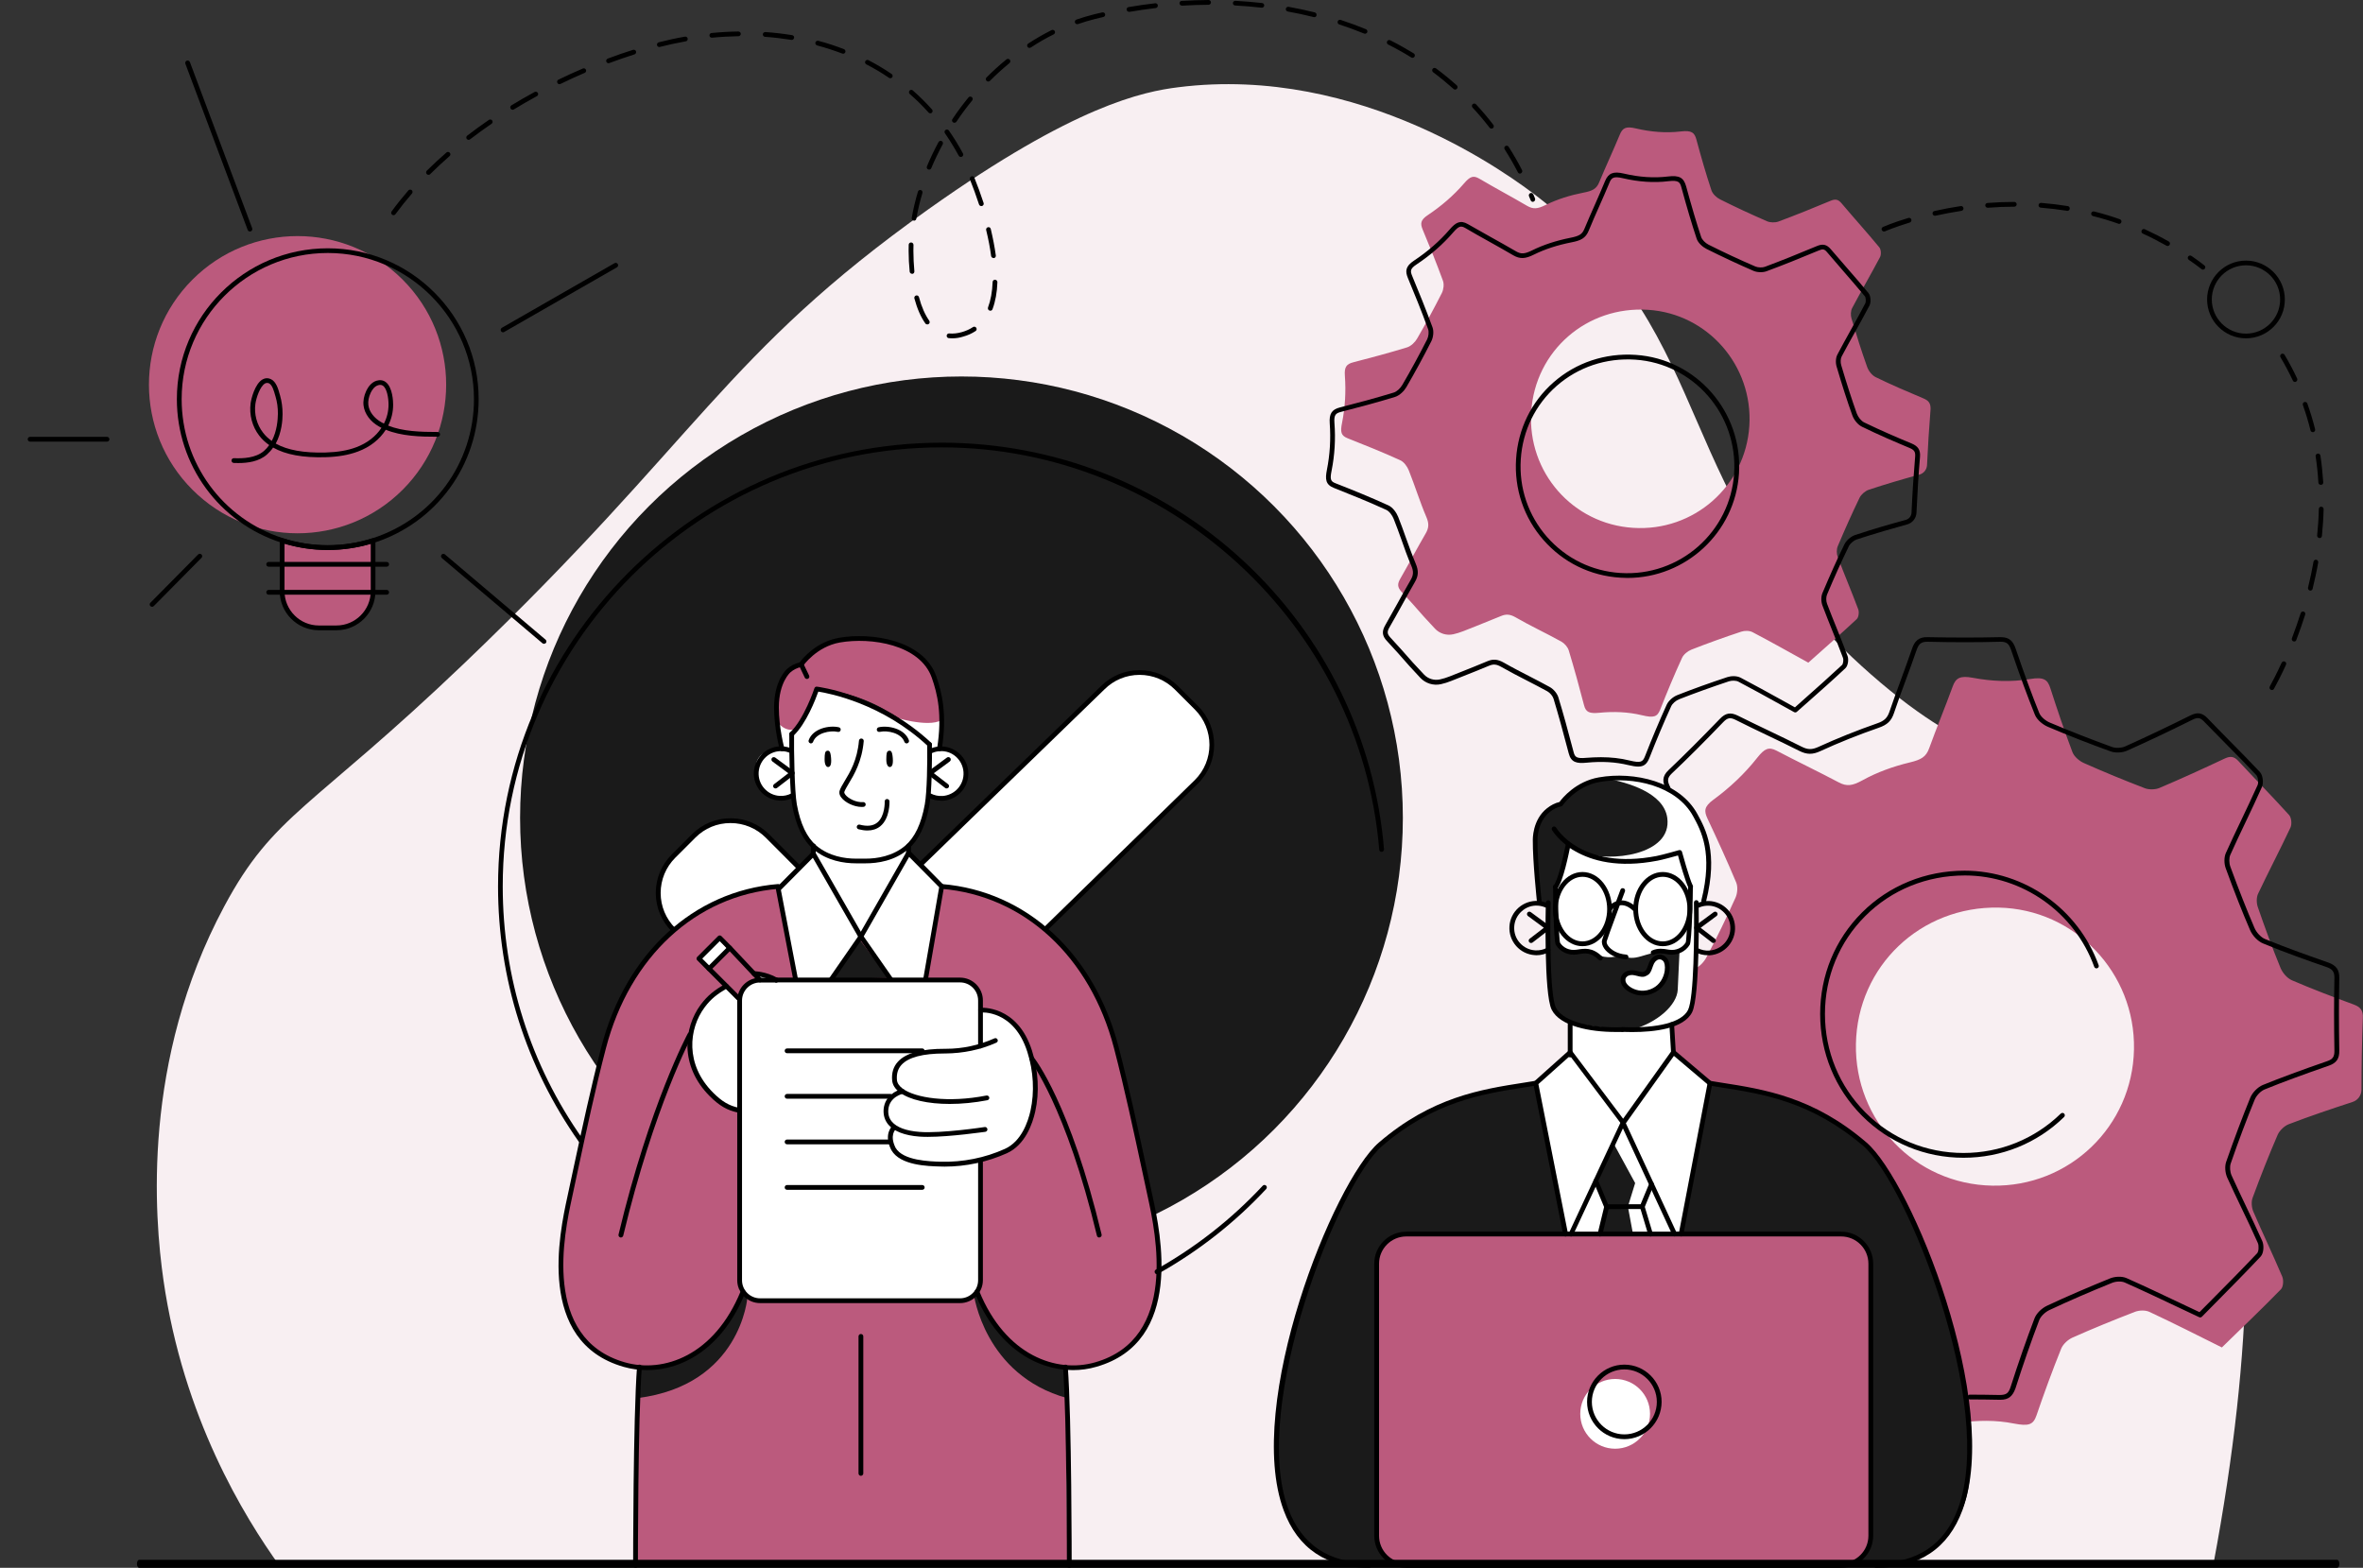 <?xml version="1.0" encoding="utf-8"?>
<!-- Generator: Adobe Illustrator 25.3.0, SVG Export Plug-In . SVG Version: 6.00 Build 0)  -->
<svg version="1.1" id="Layer_1" xmlns="http://www.w3.org/2000/svg" xmlns:xlink="http://www.w3.org/1999/xlink" x="0px" y="0px"
	 viewBox="0 0 266.93 177.11" style="enable-background:new 0 0 266.93 177.11;" xml:space="preserve">
<rect x="0" y="0" width="266.93" height="177.11" fill="#333333" stroke="none"/>
<style type="text/css">
	.st0{fill:#BB5A7D;}
	.st1{fill:#F8EFF2;}
	.st2{fill:#1A1A1A;}
	.st3{fill:#FFFFFF;}
</style>
<path class="st0" d="M31.87,61.05v6.19c0,0,0.55,3.52,3.34,3.6c2.79,0.08,3.37,0.08,3.37,0.08s3.38-0.83,3.48-3.28
	c0.09-2.45,0.13-6.59,0.13-6.59s-1.92,0.84-5.38,0.81C33.34,61.83,31.87,61.05,31.87,61.05z"/>
<path id="die" class="st1" d="M31.62,176.95c-4.07-5.66-10.92-16.82-13.16-32.37c-1.02-7.12-2.46-24.76,6.86-42.17
	c5.62-10.51,9.79-10.9,27.19-27.54c26.53-25.38,29.27-34.82,52.38-51.24c16.58-11.78,24.3-13.28,28.18-13.77
	c20.69-2.62,37.69,10.09,40.78,12.49c20.91,16.23,14.32,33.46,37.46,53.8c12.2,10.72,16.86,8.42,25.53,16.33
	c12.23,11.17,22.7,33.76,13.18,84.29C177.22,176.84,104.42,176.89,31.62,176.95z"/>
<path class="st0" d="M217.26,45c-1.81-0.76-3.61-1.53-5.37-2.39c-0.42-0.2-0.81-0.7-0.97-1.15c-0.65-1.81-1.22-3.64-1.77-5.48
	c-0.11-0.36-0.1-0.87,0.08-1.19c1.02-1.93,2.12-3.81,3.14-5.74c0.15-0.29,0.12-0.87-0.08-1.11c-1.39-1.69-2.86-3.31-4.27-4.98
	c-0.38-0.45-0.7-0.5-1.23-0.28c-1.95,0.82-3.92,1.61-5.9,2.35c-0.35,0.13-0.93,0.12-1.27-0.03c-1.79-0.78-3.57-1.6-5.32-2.48
	c-0.4-0.2-0.83-0.61-0.97-1.01c-0.63-1.89-1.18-3.82-1.7-5.74c-0.21-0.78-0.52-1.07-1.77-0.92c-1.69,0.2-3.4,0.05-5.06-0.34
	c-1.13-0.27-1.51-0.06-1.82,0.69c-0.75,1.81-1.58,3.58-2.33,5.39c-0.31,0.76-0.78,0.98-1.77,1.17c-1.48,0.29-2.93,0.73-4.29,1.4
	c-0.91,0.45-1.4,0.49-2.09,0.09c-1.79-1.05-3.62-2.02-5.4-3.07c-0.67-0.39-1.04-0.25-1.72,0.54c-1.19,1.38-2.57,2.56-4.08,3.57
	c-0.85,0.56-0.87,0.97-0.59,1.65c0.8,1.91,1.58,3.83,2.29,5.78c0.14,0.4,0.07,0.98-0.12,1.37c-0.88,1.74-1.82,3.47-2.8,5.16
	c-0.24,0.42-0.69,0.85-1.13,0.99c-2.01,0.62-4.05,1.16-6.09,1.69c-0.73,0.19-1.02,0.5-0.94,1.52c0.13,1.78,0.03,3.57-0.32,5.32
	c-0.21,1.04-0.12,1.44,0.63,1.74c2,0.79,3.99,1.59,5.94,2.48c0.42,0.19,0.79,0.7,0.97,1.15c0.7,1.75,1.25,3.55,1.99,5.28
	c0.3,0.7,0.29,1.21-0.08,1.84c-0.99,1.7-1.9,3.43-2.88,5.13c-0.32,0.56-0.33,0.94,0.13,1.44c0.94,1.02,1.66,1.81,2.56,2.85
	l1.23,1.33c0.53,0.57,1.32,0.81,2.08,0.64c0.33-0.08,0.71-0.18,1.11-0.34c1.5-0.6,2.78-1.1,4.28-1.72c0.6-0.25,1.04-0.19,1.63,0.14
	c1.69,0.98,3.47,1.8,5.18,2.75c0.36,0.2,0.72,0.61,0.84,1c0.62,2.05,1.19,4.12,1.73,6.2c0.2,0.78,0.61,0.95,1.73,0.84
	c1.61-0.16,3.24-0.1,4.81,0.28c1.33,0.32,1.73,0.19,2.06-0.64c0.77-1.96,1.58-3.91,2.46-5.83c0.18-0.4,0.64-0.77,1.06-0.94
	c1.86-0.73,3.73-1.4,5.63-2.03c0.39-0.13,0.94-0.13,1.29,0.06c2.09,1.09,4.15,2.26,6.29,3.44c1.84-1.64,3.68-3.25,5.47-4.92
	c0.22-0.21,0.29-0.8,0.17-1.11c-0.74-1.98-1.57-3.92-2.31-5.89c-0.14-0.36-0.15-0.87-0.01-1.22c0.78-1.85,1.6-3.69,2.47-5.49
	c0.18-0.37,0.64-0.77,1.03-0.9c1.89-0.63,3.81-1.19,5.74-1.72c0.48-0.13,0.82-0.56,0.85-1.06c0.1-2.11,0.23-4.23,0.4-6.33
	C218.1,45.55,217.86,45.25,217.26,45z M197.61,48.11c-0.44,6.82-6.28,11.96-13.12,11.52c-6.83-0.43-11.96-6.28-11.52-13.12
	c0.44-6.88,6.28-11.97,13.22-11.51C192.92,35.44,198.04,41.32,197.61,48.11z"/>
<path class="st0" d="M265.86,113.47c-2.34-0.86-4.67-1.74-6.96-2.73c-0.54-0.23-1.06-0.84-1.29-1.4c-0.93-2.26-1.76-4.55-2.56-6.86
	c-0.16-0.46-0.17-1.1,0.03-1.52c1.19-2.51,2.48-4.97,3.66-7.48c0.18-0.38,0.1-1.12-0.16-1.41c-1.86-2.06-3.82-4.04-5.71-6.08
	c-0.5-0.55-0.92-0.6-1.58-0.29c-2.44,1.15-4.89,2.27-7.37,3.32c-0.44,0.19-1.17,0.2-1.62,0.03c-2.32-0.89-4.63-1.84-6.9-2.85
	c-0.52-0.23-1.1-0.73-1.29-1.23c-0.9-2.37-1.71-4.78-2.49-7.2c-0.31-0.98-0.72-1.33-2.31-1.06c-2.14,0.36-4.32,0.26-6.45-0.14
	c-1.45-0.27-1.93,0.02-2.28,0.98c-0.85,2.34-1.81,4.64-2.66,6.99c-0.35,0.98-0.93,1.29-2.18,1.59c-1.87,0.45-3.69,1.1-5.37,2.03
	c-1.13,0.62-1.76,0.7-2.65,0.23c-2.33-1.23-4.71-2.37-7.04-3.59c-0.87-0.45-1.34-0.25-2.16,0.78c-1.43,1.82-3.12,3.41-4.98,4.77
	c-1.05,0.77-1.05,1.28-0.66,2.12c1.12,2.38,2.22,4.78,3.24,7.21c0.21,0.49,0.15,1.25-0.08,1.75c-1.02,2.27-2.11,4.51-3.27,6.71
	c-0.28,0.54-0.83,1.12-1.38,1.32c-2.52,0.91-5.08,1.71-7.65,2.49c-0.92,0.28-1.26,0.7-1.11,1.99c0.27,2.26,0.25,4.54-0.1,6.79
	c-0.21,1.34-0.07,1.84,0.89,2.17c2.58,0.89,5.16,1.8,7.69,2.82c0.54,0.22,1.05,0.85,1.3,1.41c0.99,2.18,1.79,4.45,2.83,6.6
	c0.42,0.88,0.44,1.52,0.01,2.35c-1.16,2.21-2.21,4.47-3.36,6.69c-0.38,0.73-0.37,1.21,0.25,1.83c1.25,1.24,2.21,2.2,3.42,3.48
	l1.64,1.62c0.7,0.7,1.72,0.96,2.68,0.7c0.42-0.11,0.89-0.27,1.39-0.5c1.88-0.85,3.47-1.55,5.34-2.43c0.75-0.36,1.31-0.3,2.08,0.09
	c2.21,1.14,4.51,2.1,6.74,3.2c0.47,0.23,0.95,0.73,1.12,1.22c0.91,2.57,1.74,5.17,2.55,7.78c0.3,0.98,0.83,1.17,2.24,0.97
	c2.04-0.29,4.11-0.32,6.13,0.08c1.71,0.33,2.21,0.15,2.58-0.92c0.87-2.54,1.79-5.06,2.79-7.54c0.21-0.51,0.77-1.02,1.29-1.25
	c2.32-1.03,4.67-1.99,7.03-2.9c0.49-0.19,1.19-0.21,1.64,0c2.72,1.27,5.4,2.63,8.19,4.02c2.25-2.2,4.5-4.34,6.67-6.57
	c0.27-0.28,0.32-1.03,0.15-1.43c-1.05-2.47-2.21-4.89-3.27-7.35c-0.19-0.45-0.25-1.1-0.08-1.55c0.88-2.4,1.82-4.78,2.83-7.12
	c0.21-0.48,0.77-1.02,1.26-1.2c2.37-0.91,4.78-1.72,7.2-2.51c0.61-0.2,1.01-0.76,1.01-1.4c0-2.69,0.05-5.38,0.15-8.07
	C266.96,114.13,266.64,113.76,265.86,113.47z M225.04,133.94c-8.7-0.16-15.56-7.3-15.39-16.02c0.17-8.77,7.3-15.57,16.14-15.39
	c8.59,0.18,15.44,7.36,15.27,16.02C240.89,127.25,233.75,134.11,225.04,133.94z"/>
<path class="st2" d="M174.84,102.34c0,0,0.05,7.89,0.23,9.27c0.18,1.38,0.59,3.36,2.4,3.89c1.81,0.53,3.19,0.64,5.26,0.82
	c2.07,0.18,6.37-0.17,7.8-1.56c1.43-1.39,1.09-12.8,1.09-12.8l0.65,0.08l0.3-0.74c0,0,0.63-3.29,0.41-4.7
	c-0.22-1.42-0.8-5.6-3.47-6.75c-2.67-1.16-8.37-4.45-13.2,0.98c0,0-2.75,0.58-2.89,3.77c-0.14,3.19,0.31,7.45,0.31,7.45
	L174.84,102.34z"/>
<path class="st2" d="M173.12,122.43c0,0-15.48,0.05-21.56,13.41c-6.08,13.36-6.58,18.89-6.89,21.4c-0.31,2.5-3.19,16.92,7.2,19.31
	h6.01l57.28,0.29c0,0,7.11-2.44,7.36-10.53c0.25-8.08-1.71-15.63-2.91-19.15c-1.19-3.51-4.38-13.09-7.31-16.03
	c-2.94-2.94-6.3-5.81-12.31-7.49c-6.02-1.68-6.85-1.28-6.85-1.28L173.12,122.43z"/>
<circle class="st2" cx="108.61" cy="92.39" r="49.86"/>
<path class="st3" d="M86.68,94.44c-2.3-2.3-6.03-2.3-8.33,0l-2.27,2.27c-2.3,2.3-2.3,6.03,0,8.33l16.6,16.6c2.3,2.3,6.03,2.3,8.33,0
	l34.17-33.33c2.3-2.3,2.3-6.03,0-8.33l-2.27-2.27c-2.3-2.3-6.03-2.3-8.33,0l-27.73,26.9L86.68,94.44z"/>
<path class="st0" d="M87.92,100.13c0,0-9.43,0.18-16.03,9.85c0,0-1.97,2.71-3.69,8.42c-1.72,5.7-3.59,15.74-3.59,15.74
	s-1.4,6.06-1.18,10.03c0.22,3.97,1.78,9.41,8.59,10.33l-0.22,22.34h48.78l-0.22-22.34c0,0,5.91,0.22,8.27-3.47
	c2.36-3.7,2.57-7.91,1.92-12.54c-0.65-4.63-3.77-17.54-4.59-20.8c-0.82-3.26-3.72-8.8-7.02-11.89c-3.3-3.09-7.82-5.3-12.2-5.67
	H87.92z"/>
<path class="st3" d="M105.03,84.1v0.7c0,0,3.65-0.71,4.08,2.29c0,0,0.13,4.25-4.28,2.62c0,0-0.61,4.51-2.18,5.86l-0.03,0.63
	l3.76,3.82l-1.76,10.62l-4.13,0.05l-3.37-4.73l-3.23,4.65l-4.03,0.03l-2.18-10.36l4.2-3.69v-1.01c0,0-2.19-2.3-2.24-5.48L89.29,90
	c0,0-3.32,0.93-3.88-2.62c-0.55-3.55,4.02-2.58,4.02-2.58v-1.87c0,0,2.08-2.59,2.74-4.98c0,0,4.65,0.4,7.95,2.62
	S105.03,84.1,105.03,84.1z"/>
<path class="st3" d="M81.95,111.54c0,0-3.33,1.63-3.8,4.69c-0.48,3.06,0.09,7.11,5.29,9.19l0.12-12.63L81.95,111.54z"/>
<path class="st3" d="M85.17,109.95l0.6,0.68h1.75C87.51,110.62,86.15,110.01,85.17,109.95z"/>
<path class="st3" d="M110.64,114.11v4.06c0,0-2.61,0.7-4.45,0.64s-4.49,0.33-5.03,2.18c-0.54,1.86,0.85,2.13,0.85,2.13
	s-1.66,0.61-1.77,2.07c-0.1,1.46,0.79,1.94,0.79,1.94s-0.6,0.99-0.4,1.87c0.2,0.88,0.77,2.17,4.24,2.31
	c3.46,0.14,6.42-0.03,8.25-1.05c1.83-1.02,2.41-0.71,3.26-4.04c0.85-3.33,0.85-6.69-0.31-8.18
	C114.92,116.54,114.99,114.3,110.64,114.11z"/>
<path class="st3" d="M108.91,146.94H85.28c-1.01,0-1.84-0.83-1.84-1.84v-32.53c0-1.01,0.83-1.84,1.84-1.84h23.63
	c1.01,0,1.84,0.83,1.84,1.84v32.53C110.76,146.11,109.93,146.94,108.91,146.94z"/>
<path class="st0" d="M85.86,110.8l-3.61-3.5l-2.15,2.15l3.46,3.35C83.56,112.8,84.02,110.59,85.86,110.8z"/>
<path class="st3" d="M190.98,100.18l-0.28,6.29c0,0-0.6,1.16-1.38,1.07c-3.07-0.36-4.04,1.03-5.64,0.58
	c-1.09-0.31-1.53,0.29-2.91-0.15c-1.22-0.39-1.09-0.56-2.25-0.46c-1.16,0.1-2.22,0.1-2.55-0.92l-0.26-6.4c0,0,1.32-3.24,1.42-4.53
	c0,0,3.16,2.15,6.9,1.67c3.74-0.48,5.57-0.97,5.57-0.97L190.98,100.18z"/>
<path class="st3" d="M193.14,122.38l-4.12-3.49l-0.22-3.2c0,0-2.24,0.84-5.37,0.62c-3.14-0.23-5.95-0.8-5.95-0.8l-0.1,3.68
	l-3.85,3.15l3.28,16.87h0.68l3.14,0.21l0.87-3.1l-1.36-2.74l3.19-6.8l3.25,7c-0.43,1.01-1.03,2.46-1.03,2.46l0.93,3.09h2.9
	l-0.07-0.18l0.58,0.06L193.14,122.38z"/>
<path class="st0" d="M207.98,176.84h-49.12c-1.85,0-3.35-1.5-3.35-3.35v-30.73c0-1.85,1.5-3.35,3.35-3.35h49.12
	c1.85,0,3.35,1.5,3.35,3.35v30.73C211.33,175.34,209.83,176.84,207.98,176.84z"/>
<circle class="st3" cx="182.45" cy="159.72" r="3.94"/>
<path class="st0" d="M88.33,84.58c0,0-2.43-8.49,2.26-9.4c0,0,1.38-3.09,6.16-3.05c4.79,0.04,7.6,1.6,8.87,4.67
	c1.27,3.07,0.45,7.31,0.45,7.31l-1.04,0.7v-0.7c0,0-5.02-5.77-12.56-6.23c0,0-1.96,4.37-3.04,5.06v1.87L88.33,84.58z"/>
<ellipse transform="matrix(0.707 -0.707 0.707 0.707 -20.883 36.501)" class="st0" cx="33.62" cy="43.46" rx="16.79" ry="16.79"/>
<polygon class="st2" points="93.9,110.62 96.98,105.97 100.34,110.46 "/>
<polygon class="st3" points="80.09,109.44 82.24,107.3 81.17,106.08 78.95,108.3 "/>
<g>
	<g>
		<path class="st3" d="M183.36,110.92c-0.17-0.79,0.6-1.19,1.39-0.98c0.79,0.21,0.91,0.16,1.13,0.04c0.22-0.12,0.33-0.19,0.59-0.97
			c0.25-0.78,1.02-1.2,1.58-0.63c0.57,0.57,0.33,2.65-1.16,3.46C185.23,112.74,183.53,111.7,183.36,110.92z"/>
	</g>
</g>
<path class="st2" d="M110,146.18c0,0,1.16,9.17,10.54,11.76l-0.18-3.44c0,0-3.69-0.32-6.85-3.54c-3.15-3.22-3.05-5.14-3.05-5.14
	L110,146.18z"/>
<path class="st2" d="M84.43,146.56c0,0-0.74,9.91-12.41,11.38l0.18-3.44c0,0,4.65,0.47,7.8-2.75c3.15-3.22,3.97-5.55,3.97-5.55
	L84.43,146.56z"/>
<path class="st3" d="M87.83,81.56l-0.03,0.12c0.17,1.62,0.54,2.9,0.54,2.9l0.95,0.19l0.14-0.02v-1.82c0.17-0.11,0.37-0.32,0.57-0.58
	C88.64,82.81,87.83,81.56,87.83,81.56z"/>
<path class="st3" d="M100.86,80.97c0,0,3.94,1.27,5.47,0.39l-0.26,3.22l-1.04,0.22v-0.7L100.86,80.97z"/>
<path class="st3" d="M189.51,89.85c-1.78-0.77-4.9-2.48-8.21-1.94c2.63,0.48,6.65,1.66,7.04,4.49c0.58,4.23-6.54,5.04-9.58,3.92
	l8.22,6.22l2.85,2.65c0,0-0.2,4.43-0.31,6.62c-0.08,1.69-2.23,3.73-5.32,4.56c2.21-0.04,5.18-0.49,6.33-1.6
	c1.43-1.39,1.09-12.8,1.09-12.8l0.65,0.08l0.3-0.74c0,0,0.63-3.29,0.41-4.7C192.77,95.18,192.19,91,189.51,89.85z"/>
<polygon class="st3" points="182.26,129.15 184.71,133.65 183.89,136.31 184.47,139.42 186.45,139.32 185.52,136.23 186.56,133.78 
	183.3,126.78 "/>
<g>
	<path d="M178.76,106.89c-1.83,0-3.33-1.88-3.33-4.19c0-2.31,1.49-4.19,3.33-4.19c1.84,0,3.33,1.88,3.33,4.19
		C182.09,105.01,180.6,106.89,178.76,106.89z M178.76,99.05c-1.54,0-2.79,1.64-2.79,3.65c0,2.01,1.25,3.65,2.79,3.65
		s2.79-1.64,2.79-3.65C181.55,100.69,180.3,99.05,178.76,99.05z"/>
</g>
<g>
	<path d="M186.75,107.88c-0.1,0-0.2-0.06-0.25-0.16c-0.06-0.14,0-0.3,0.14-0.35c0.67-0.29,1.26-0.19,1.78-0.1l0.15,0.02
		c0.74,0.12,1.5-0.22,1.86-0.84c0.11-0.34,0.29-4.8,0.27-6.26c0-0.15,0.12-0.27,0.26-0.27c0.15,0,0.27,0.12,0.27,0.26
		c0.01,0.82-0.12,6.16-0.35,6.54c-0.48,0.81-1.45,1.25-2.41,1.1l-0.15-0.03c-0.49-0.08-0.95-0.16-1.48,0.06
		C186.82,107.88,186.79,107.88,186.75,107.88z"/>
</g>
<g>
	<g>
		<g>
			<path d="M83.44,113.06c-0.07,0-0.14-0.03-0.19-0.08l-3.35-3.35c-0.05-0.05-0.08-0.12-0.08-0.19c0-0.07,0.03-0.14,0.08-0.19
				l2.35-2.35c0.05-0.05,0.14-0.09,0.19-0.08c0.07,0,0.14,0.03,0.19,0.08l3.41,3.62c0.1,0.11,0.1,0.28-0.01,0.38
				c-0.11,0.1-0.28,0.1-0.38-0.01l-3.22-3.42l-1.96,1.96l3.16,3.16c0.1,0.11,0.1,0.28,0,0.38
				C83.58,113.04,83.51,113.06,83.44,113.06z"/>
		</g>
		<g>
			<path d="M80.09,109.71c-0.07,0-0.14-0.03-0.19-0.08l-1.14-1.15c-0.05-0.05-0.08-0.12-0.08-0.19c0-0.07,0.03-0.14,0.08-0.19
				l2.35-2.35c0.11-0.1,0.28-0.1,0.38,0l1.14,1.15c0.1,0.11,0.1,0.28,0,0.38c-0.11,0.1-0.28,0.1-0.38,0l-0.95-0.96l-1.97,1.97
				l0.96,0.96c0.1,0.11,0.1,0.28,0,0.38C80.23,109.69,80.16,109.71,80.09,109.71z"/>
		</g>
	</g>
	<g>
		<path d="M87.69,110.99c-0.05,0-0.09-0.01-0.13-0.04c-1.18-0.68-2.37-0.69-2.38-0.69c-0.15,0-0.27-0.12-0.27-0.27
			c0-0.15,0.12-0.27,0.27-0.27c0.05,0,1.35,0.01,2.65,0.76c0.13,0.07,0.17,0.24,0.1,0.37C87.87,110.94,87.78,110.99,87.69,110.99z"
			/>
	</g>
</g>
<g>
	<path d="M207.98,177.11h-49.12c-2,0-3.62-1.62-3.62-3.62v-30.73c0-2,1.62-3.62,3.62-3.62h49.12c2,0,3.62,1.62,3.62,3.62v30.73
		C211.6,175.49,209.98,177.11,207.98,177.11z M158.86,139.68c-1.7,0-3.08,1.38-3.08,3.08v30.73c0,1.7,1.38,3.08,3.08,3.08h49.12
		c1.7,0,3.08-1.38,3.08-3.08v-30.73c0-1.7-1.38-3.08-3.08-3.08H158.86z"/>
</g>
<g>
	<path d="M183.49,162.58c-2.32,0-4.21-1.89-4.21-4.21c0-2.32,1.89-4.21,4.21-4.21s4.21,1.89,4.21,4.21
		C187.69,160.69,185.81,162.58,183.49,162.58z M183.49,154.7c-2.02,0-3.67,1.65-3.67,3.67c0,2.02,1.65,3.67,3.67,3.67
		c2.02,0,3.67-1.65,3.67-3.67C187.16,156.35,185.51,154.7,183.49,154.7z"/>
</g>
<g>
	<path d="M211.93,177.11c-0.15,0-0.27-0.12-0.27-0.27c0-0.15,0.12-0.27,0.27-0.27c4.63,0,7.74-2.07,9.25-6.15
		c4.29-11.56-5.77-36.72-10.68-40.94c-5.87-5.04-11.34-5.9-16.17-6.65c-0.42-0.07-0.84-0.13-1.25-0.2
		c-0.15-0.02-0.25-0.16-0.22-0.31c0.02-0.15,0.16-0.24,0.31-0.22c0.41,0.07,0.83,0.13,1.25,0.2c4.9,0.76,10.45,1.63,16.43,6.77
		c5.12,4.4,15.28,29.52,10.83,41.53C220.09,174.92,216.81,177.11,211.93,177.11z"/>
</g>
<g>
	<path d="M154.68,177.11c-4.83,0-8.08-2.18-9.67-6.48c-4.47-12.04,5.64-37.17,10.75-41.56c5.98-5.14,11.54-6.01,16.43-6.77
		c0.42-0.07,0.84-0.13,1.25-0.2c0.15-0.02,0.29,0.08,0.31,0.22c0.02,0.15-0.08,0.28-0.22,0.31c-0.41,0.07-0.83,0.13-1.25,0.2
		c-4.83,0.75-10.3,1.6-16.17,6.65c-4.89,4.21-14.89,29.37-10.59,40.96c1.51,4.06,4.59,6.13,9.17,6.13c0.15,0,0.27,0.12,0.27,0.27
		C154.94,176.99,154.82,177.11,154.68,177.11z"/>
</g>
<g>
	<path d="M176.84,139.68c-0.13,0-0.24-0.09-0.26-0.22l-3.37-17.03c-0.02-0.09,0.01-0.19,0.08-0.25l3.9-3.49
		c0.06-0.05,0.13-0.07,0.21-0.07c0.08,0.01,0.14,0.05,0.19,0.11l5.76,7.65l5.46-7.65c0.04-0.06,0.11-0.1,0.19-0.11
		c0.07-0.01,0.15,0.01,0.21,0.06l4.12,3.49c0.07,0.06,0.11,0.16,0.09,0.26l-3.26,17.03c-0.03,0.15-0.16,0.25-0.31,0.21
		c-0.15-0.03-0.24-0.17-0.21-0.31l3.23-16.88l-3.78-3.2l-5.5,7.71c-0.05,0.07-0.13,0.11-0.22,0.11c-0.09,0-0.17-0.04-0.22-0.11
		l-5.8-7.71l-3.57,3.19l3.34,16.88c0.03,0.15-0.07,0.29-0.21,0.32C176.87,139.68,176.85,139.68,176.84,139.68z"/>
</g>
<g>
	<path d="M177.47,139.68c-0.04,0-0.08-0.01-0.11-0.03c-0.13-0.06-0.19-0.22-0.13-0.36l5.87-12.57c0.04-0.09,0.14-0.16,0.24-0.16
		c0.1,0,0.2,0.06,0.24,0.16l5.83,12.57c0.06,0.13,0,0.29-0.13,0.36c-0.14,0.06-0.29,0-0.36-0.13l-5.59-12.05l-5.63,12.05
		C177.67,139.62,177.57,139.68,177.47,139.68z"/>
</g>
<g>
	<path d="M181.48,136.59c-0.11,0-0.21-0.06-0.25-0.17l-1.21-2.9c-0.06-0.14,0.01-0.29,0.14-0.35c0.14-0.06,0.29,0.01,0.35,0.14
		l1.14,2.74l3.68-0.01l0.98-2.36c0.06-0.14,0.22-0.2,0.35-0.15c0.14,0.06,0.2,0.21,0.15,0.35l-1.04,2.53
		c-0.04,0.1-0.14,0.17-0.25,0.17L181.48,136.59C181.48,136.59,181.48,136.59,181.48,136.59z"/>
</g>
<g>
	<path d="M180.74,139.68c-0.02,0-0.04,0-0.06-0.01c-0.14-0.04-0.23-0.18-0.2-0.33l0.75-3.09c0.04-0.14,0.18-0.23,0.33-0.2
		c0.14,0.04,0.23,0.18,0.2,0.33l-0.75,3.09C180.97,139.59,180.86,139.68,180.74,139.68z"/>
</g>
<g>
	<path d="M186.45,139.68c-0.12,0-0.22-0.08-0.26-0.19l-0.93-3.1c-0.04-0.14,0.04-0.29,0.18-0.33c0.14-0.04,0.29,0.04,0.33,0.18
		l0.93,3.1c0.04,0.14-0.04,0.29-0.18,0.33C186.5,139.67,186.48,139.68,186.45,139.68z"/>
</g>
<g>
	<g>
		<path d="M225.96,158.13c-0.03,0-0.05,0-0.08,0c-1.12-0.02-2.24-0.04-3.36-0.04c-0.15,0-0.27-0.12-0.27-0.27
			c0-0.15,0.12-0.27,0.27-0.27c1.12,0,2.25,0.02,3.37,0.04c0.75-0.01,1-0.19,1.24-0.93c0.89-2.78,1.77-5.31,2.69-7.72
			c0.21-0.56,0.8-1.15,1.43-1.44c2.24-1.05,4.57-2.05,7.1-3.08c0.49-0.2,1.29-0.29,1.88-0.03c2.09,0.93,4.13,1.9,6.28,2.92
			l1.95,0.92l1.41-1.42c1.69-1.7,3.43-3.46,5.1-5.23c0.18-0.19,0.22-0.84,0.08-1.16c-0.58-1.31-1.21-2.63-1.82-3.9
			c-0.55-1.16-1.11-2.32-1.64-3.49c-0.24-0.54-0.29-1.27-0.12-1.77c0.92-2.64,1.81-5,2.72-7.24c0.25-0.61,0.85-1.21,1.42-1.45
			c2.08-0.84,4.32-1.67,7.27-2.69c0.64-0.22,0.83-0.5,0.82-1.19c-0.05-2.95-0.05-5.63,0-8.19c0.01-0.72-0.2-1.02-0.93-1.27
			c-1.99-0.68-4.59-1.6-7.13-2.65c-0.59-0.24-1.2-0.87-1.48-1.54c-0.86-1.99-1.73-4.19-2.73-6.93c-0.21-0.56-0.2-1.28,0.01-1.75
			c0.56-1.25,1.15-2.48,1.74-3.72c0.61-1.29,1.25-2.62,1.84-3.94c0.13-0.29,0.05-0.93-0.14-1.13c-1.09-1.17-2.24-2.33-3.35-3.45
			c-0.86-0.87-1.71-1.73-2.56-2.61c-0.43-0.45-0.72-0.49-1.29-0.21c-2.73,1.36-5.15,2.5-7.39,3.5c-0.56,0.25-1.33,0.28-1.88,0.08
			c-2.39-0.86-4.76-1.79-7.07-2.77c-0.54-0.23-1.23-0.75-1.48-1.38c-0.84-2.09-1.67-4.33-2.67-7.27c-0.23-0.67-0.45-0.96-1.16-0.96
			c-0.02,0-0.05,0-0.07,0c-2.61,0.07-5.29,0.07-8.19,0c-0.02,0-0.04,0-0.07,0c-0.67,0-0.95,0.23-1.2,0.94
			c-0.4,1.16-0.82,2.32-1.25,3.47c-0.44,1.2-0.9,2.44-1.31,3.67c-0.29,0.86-0.75,1.3-1.7,1.63c-2.31,0.8-4.53,1.69-6.62,2.65
			c-0.86,0.4-1.52,0.39-2.34-0.02c-1.23-0.62-2.46-1.21-3.7-1.8c-1.17-0.56-2.35-1.12-3.51-1.71c-0.62-0.31-0.93-0.25-1.41,0.25
			c-2.1,2.19-4,4.09-5.8,5.79c-0.56,0.53-0.52,0.89-0.19,1.54c0.07,0.13,0.01,0.29-0.12,0.36c-0.13,0.07-0.29,0.01-0.36-0.12
			c-0.39-0.79-0.48-1.43,0.31-2.17c1.79-1.7,3.68-3.59,5.78-5.77c0.64-0.67,1.21-0.77,2.04-0.36c1.16,0.58,2.33,1.14,3.5,1.7
			c1.24,0.59,2.48,1.19,3.71,1.81c0.68,0.34,1.15,0.35,1.88,0.02c2.1-0.96,4.34-1.86,6.66-2.67c0.78-0.27,1.12-0.6,1.36-1.29
			c0.42-1.24,0.88-2.48,1.32-3.68c0.42-1.15,0.84-2.3,1.24-3.46c0.27-0.8,0.71-1.34,1.78-1.3c2.9,0.06,5.57,0.06,8.17,0
			c0.03,0,0.05,0,0.08,0c1.02,0,1.4,0.51,1.68,1.32c1,2.93,1.82,5.17,2.66,7.25c0.19,0.46,0.74,0.89,1.19,1.08
			c2.3,0.97,4.67,1.9,7.04,2.76c0.42,0.15,1.05,0.12,1.48-0.07c2.23-1,4.64-2.14,7.37-3.5c0.79-0.39,1.33-0.3,1.92,0.31
			c0.84,0.88,1.7,1.74,2.55,2.61c1.11,1.12,2.26,2.29,3.36,3.46c0.37,0.39,0.44,1.27,0.24,1.72c-0.59,1.33-1.23,2.66-1.84,3.95
			c-0.59,1.23-1.17,2.46-1.73,3.71c-0.15,0.34-0.15,0.91,0.01,1.34c1,2.73,1.87,4.92,2.72,6.9c0.23,0.54,0.73,1.07,1.19,1.26
			c2.53,1.04,5.12,1.95,7.1,2.64c0.95,0.33,1.31,0.83,1.29,1.79c-0.05,2.56-0.05,5.23,0,8.17c0.02,0.93-0.32,1.41-1.18,1.71
			c-2.94,1.02-5.17,1.84-7.24,2.68c-0.45,0.18-0.93,0.68-1.13,1.15c-0.91,2.22-1.8,4.58-2.71,7.21c-0.13,0.38-0.09,0.95,0.1,1.37
			c0.53,1.17,1.08,2.32,1.63,3.48c0.61,1.28,1.24,2.6,1.83,3.92c0.21,0.48,0.18,1.36-0.18,1.75c-1.67,1.77-3.41,3.53-5.1,5.24
			l-1.54,1.56c-0.08,0.08-0.2,0.1-0.31,0.05l-2.12-1c-2.15-1.02-4.18-1.98-6.27-2.91c-0.37-0.17-1-0.15-1.46,0.04
			c-2.52,1.02-4.83,2.02-7.07,3.07c-0.5,0.24-0.99,0.72-1.15,1.15c-0.92,2.41-1.79,4.92-2.68,7.7
			C227.33,157.77,226.87,158.13,225.96,158.13z"/>
	</g>
	<g>
		<path d="M221.8,130.79c-4.34,0-8.41-1.68-11.46-4.74c-3.05-3.06-4.73-7.14-4.73-11.5c0-4.36,1.68-8.42,4.72-11.46
			c3.06-3.05,7.18-4.73,11.6-4.73c6.76,0.01,12.83,4.3,15.14,10.68c0.05,0.14-0.02,0.29-0.16,0.34c-0.14,0.05-0.29-0.02-0.34-0.16
			c-2.23-6.16-8.1-10.31-14.6-10.32c-4.31,0-8.3,1.62-11.26,4.58c-2.94,2.93-4.56,6.86-4.56,11.07c0,4.21,1.62,8.16,4.57,11.12
			c2.95,2.96,6.88,4.58,11.08,4.58c4.14,0,8.04-1.58,10.99-4.45c0.11-0.1,0.28-0.1,0.38,0c0.1,0.11,0.1,0.28,0,0.38
			C230.12,129.16,226.08,130.79,221.8,130.79C221.8,130.79,221.8,130.79,221.8,130.79z"/>
	</g>
</g>
<g>
	<g>
		<path d="M185.05,86.6c-0.31,0-0.67-0.07-1.11-0.17c-1.43-0.35-3.02-0.44-4.72-0.27c-1.1,0.11-1.75-0.03-2.01-1.04
			c-0.63-2.43-1.18-4.4-1.72-6.19c-0.09-0.3-0.4-0.67-0.71-0.84c-0.76-0.42-1.53-0.81-2.3-1.21c-0.96-0.49-1.94-1-2.89-1.54
			c-0.54-0.31-0.89-0.34-1.39-0.13c-1.08,0.45-2.05,0.84-3.07,1.24l-1.21,0.48c-0.37,0.15-0.75,0.27-1.15,0.36
			c-0.85,0.19-1.74-0.09-2.33-0.72l-1.23-1.33c-0.93-1.07-1.64-1.86-2.56-2.85c-0.52-0.56-0.57-1.07-0.17-1.76
			c0.47-0.82,0.93-1.65,1.39-2.48c0.49-0.89,0.98-1.77,1.49-2.65c0.32-0.55,0.33-0.97,0.06-1.6c-0.42-0.97-0.78-1.98-1.12-2.96
			c-0.28-0.77-0.56-1.56-0.87-2.33c-0.15-0.37-0.47-0.84-0.83-1.01c-2.06-0.94-4.15-1.78-5.92-2.48c-0.94-0.37-1-0.98-0.79-2.04
			c0.34-1.71,0.45-3.47,0.32-5.25c-0.08-1.08,0.23-1.57,1.14-1.8c1.96-0.5,4.06-1.06,6.08-1.68c0.34-0.1,0.74-0.46,0.98-0.87
			c0.97-1.66,1.91-3.39,2.8-5.14c0.17-0.34,0.22-0.85,0.11-1.16c-0.74-2.04-1.57-4.06-2.28-5.77c-0.31-0.75-0.3-1.32,0.69-1.97
			c1.53-1.01,2.89-2.2,4.03-3.52c0.67-0.78,1.2-1.1,2.06-0.6c0.87,0.5,1.74,0.99,2.62,1.48c0.93,0.52,1.87,1.04,2.79,1.58
			c0.59,0.35,0.99,0.32,1.83-0.09c1.27-0.63,2.73-1.11,4.35-1.43c1-0.2,1.32-0.4,1.57-1.01c0.39-0.94,0.8-1.87,1.21-2.79
			c0.38-0.86,0.76-1.73,1.12-2.6c0.38-0.91,0.94-1.13,2.13-0.85c1.73,0.41,3.4,0.52,4.96,0.33c1.3-0.16,1.79,0.12,2.07,1.11
			c0.63,2.31,1.15,4.07,1.7,5.73c0.1,0.3,0.46,0.67,0.83,0.86c1.73,0.87,3.51,1.7,5.3,2.47c0.28,0.12,0.79,0.14,1.07,0.03
			c1.77-0.66,3.7-1.43,5.89-2.35c0.65-0.27,1.09-0.17,1.54,0.35c0.61,0.72,1.23,1.43,1.85,2.14c0.8,0.92,1.63,1.87,2.42,2.83
			c0.26,0.32,0.31,1.02,0.11,1.41c-0.52,1-1.07,1.98-1.62,2.97c-0.51,0.92-1.03,1.84-1.52,2.78c-0.13,0.24-0.15,0.67-0.05,0.99
			c0.64,2.16,1.2,3.89,1.76,5.46c0.15,0.41,0.5,0.84,0.83,1c1.88,0.91,3.76,1.72,5.36,2.38c0.74,0.31,1.01,0.74,0.95,1.51
			c-0.17,1.99-0.3,4.06-0.4,6.32c-0.03,0.62-0.45,1.14-1.04,1.31c-1.57,0.44-3.64,1.02-5.73,1.71c-0.32,0.11-0.73,0.46-0.87,0.76
			c-0.82,1.68-1.63,3.47-2.47,5.48c-0.11,0.27-0.11,0.71,0.01,1.02c0.35,0.93,0.72,1.85,1.09,2.76c0.42,1.04,0.83,2.08,1.22,3.12
			c0.15,0.4,0.07,1.11-0.24,1.4c-1.37,1.29-2.81,2.56-4.2,3.79l-1.28,1.13c-0.08,0.08-0.21,0.09-0.31,0.04l-1.59-0.88
			c-1.61-0.89-3.13-1.74-4.7-2.56c-0.26-0.14-0.74-0.15-1.08-0.04c-2.01,0.67-3.84,1.33-5.61,2.02c-0.38,0.15-0.77,0.49-0.91,0.8
			c-0.83,1.82-1.63,3.72-2.45,5.81C186.04,86.35,185.66,86.6,185.05,86.6z M180.84,85.54c1.14,0,2.22,0.12,3.23,0.37
			c1.31,0.32,1.5,0.15,1.75-0.47c0.82-2.1,1.63-4.01,2.46-5.84c0.2-0.43,0.69-0.88,1.21-1.08c1.78-0.7,3.62-1.36,5.64-2.03
			c0.4-0.13,1.04-0.17,1.5,0.07c1.57,0.82,3.1,1.67,4.71,2.56l1.42,0.79l1.13-1.01c1.39-1.23,2.82-2.5,4.19-3.78
			c0.12-0.11,0.2-0.57,0.1-0.82c-0.39-1.04-0.8-2.08-1.22-3.11c-0.37-0.92-0.74-1.85-1.09-2.78c-0.17-0.45-0.17-1.02,0-1.42
			c0.85-2.02,1.66-3.82,2.48-5.5c0.21-0.43,0.73-0.89,1.18-1.04c2.09-0.7,4.17-1.29,5.75-1.72c0.37-0.1,0.63-0.43,0.65-0.81
			c0.1-2.27,0.24-4.35,0.41-6.34c0.04-0.53-0.1-0.75-0.62-0.97c-1.6-0.67-3.5-1.48-5.38-2.4c-0.46-0.22-0.91-0.76-1.1-1.3
			c-0.57-1.58-1.13-3.32-1.77-5.49c-0.14-0.46-0.1-1.03,0.1-1.39c0.49-0.94,1.01-1.86,1.52-2.79c0.55-0.98,1.09-1.96,1.61-2.96
			c0.1-0.2,0.08-0.67-0.05-0.82c-0.79-0.95-1.61-1.9-2.41-2.82c-0.62-0.71-1.24-1.43-1.85-2.15c-0.29-0.35-0.48-0.39-0.92-0.2
			c-2.2,0.92-4.13,1.69-5.91,2.35c-0.42,0.16-1.07,0.14-1.48-0.04c-1.8-0.78-3.59-1.62-5.33-2.49c-0.41-0.21-0.94-0.66-1.1-1.17
			c-0.55-1.66-1.08-3.44-1.71-5.75c-0.16-0.59-0.29-0.86-1.48-0.72c-1.62,0.2-3.36,0.08-5.15-0.34c-1.07-0.25-1.28-0.03-1.51,0.53
			c-0.36,0.88-0.75,1.74-1.13,2.61c-0.41,0.92-0.82,1.85-1.2,2.78c-0.36,0.88-0.92,1.13-1.97,1.33c-1.57,0.31-2.99,0.77-4.22,1.38
			c-1,0.5-1.59,0.51-2.34,0.08c-0.92-0.54-1.85-1.06-2.78-1.58c-0.88-0.49-1.76-0.98-2.62-1.49c-0.5-0.29-0.74-0.26-1.38,0.48
			c-1.17,1.36-2.56,2.57-4.14,3.62c-0.74,0.49-0.73,0.75-0.49,1.32c0.71,1.71,1.54,3.74,2.29,5.79c0.16,0.44,0.1,1.11-0.14,1.58
			c-0.89,1.76-1.84,3.5-2.81,5.17c-0.25,0.43-0.75,0.94-1.28,1.11c-2.04,0.63-4.14,1.18-6.11,1.69c-0.57,0.15-0.81,0.31-0.74,1.24
			c0.14,1.83,0.03,3.64-0.32,5.4c-0.21,1.02-0.09,1.22,0.46,1.43c1.78,0.7,3.88,1.54,5.95,2.49c0.53,0.24,0.93,0.85,1.11,1.3
			c0.31,0.78,0.6,1.58,0.87,2.35c0.35,0.97,0.71,1.97,1.11,2.93c0.34,0.8,0.32,1.38-0.09,2.08c-0.51,0.87-0.99,1.76-1.48,2.64
			c-0.46,0.83-0.92,1.67-1.4,2.49c-0.28,0.49-0.26,0.73,0.1,1.13c0.9,0.98,1.64,1.79,2.57,2.86l1.23,1.32
			c0.46,0.5,1.16,0.71,1.82,0.56c0.36-0.08,0.72-0.19,1.07-0.33l1.21-0.48c1.02-0.4,1.98-0.79,3.06-1.24
			c0.66-0.28,1.18-0.23,1.87,0.16c0.94,0.54,1.92,1.04,2.87,1.53c0.77,0.4,1.55,0.8,2.31,1.22c0.44,0.24,0.83,0.72,0.97,1.15
			c0.55,1.8,1.09,3.77,1.73,6.21c0.14,0.54,0.31,0.75,1.44,0.64C179.74,85.57,180.3,85.54,180.84,85.54z"/>
	</g>
	<g>
		<path d="M183.84,65.29c-0.27,0-0.54-0.01-0.81-0.03c-3.38-0.21-6.45-1.72-8.67-4.25c-2.22-2.52-3.32-5.78-3.1-9.16
			c0.22-3.38,1.72-6.46,4.23-8.66c2.54-2.23,5.83-3.33,9.27-3.1c6.89,0.45,12.12,6.46,11.68,13.4
			C196.01,60.16,190.43,65.29,183.84,65.29z M183.06,64.73c6.68,0.42,12.41-4.64,12.83-11.27c0.43-6.64-4.58-12.39-11.17-12.83
			c-3.3-0.22-6.45,0.84-8.88,2.97c-2.4,2.11-3.84,5.05-4.05,8.29c-0.21,3.24,0.85,6.35,2.97,8.77
			C176.89,63.08,179.83,64.53,183.06,64.73L183.06,64.73z"/>
	</g>
</g>
<g>
	<path d="M118.22,105.11c-0.07,0-0.14-0.03-0.19-0.08c-0.1-0.11-0.1-0.28,0-0.38l16.95-16.54c2.19-2.19,2.19-5.75,0-7.95l-2.27-2.27
		c-1.06-1.06-2.47-1.65-3.98-1.65c-1.5,0-2.91,0.58-3.98,1.65l-20.39,19.78c-0.11,0.1-0.28,0.1-0.38-0.01
		c-0.1-0.11-0.1-0.28,0.01-0.38l20.38-19.77c1.16-1.16,2.71-1.8,4.35-1.8c1.65,0,3.19,0.64,4.36,1.8l2.27,2.27
		c2.4,2.4,2.4,6.31,0,8.71l-16.96,16.54C118.35,105.08,118.28,105.11,118.22,105.11z"/>
</g>
<g>
	<path d="M76.08,105.31c-0.07,0-0.14-0.03-0.19-0.08c-1.16-1.16-1.81-2.71-1.81-4.35c0-1.65,0.64-3.19,1.81-4.36l2.27-2.27
		c1.16-1.16,2.71-1.81,4.36-1.81c1.65,0,3.19,0.64,4.36,1.81l3.45,3.46c0.1,0.11,0.1,0.28,0,0.38c-0.11,0.1-0.28,0.1-0.38,0
		l-3.45-3.46c-1.06-1.06-2.47-1.65-3.98-1.65c-1.5,0-2.91,0.58-3.97,1.65l-2.27,2.27c-1.06,1.06-1.65,2.48-1.65,3.98
		c0,1.5,0.59,2.91,1.65,3.97c0.11,0.11,0.11,0.28,0,0.38C76.22,105.28,76.15,105.31,76.08,105.31z"/>
</g>
<g>
	<path d="M187.83,106.89c-1.83,0-3.33-1.88-3.33-4.19c0-2.31,1.49-4.19,3.33-4.19c1.84,0,3.33,1.88,3.33,4.19
		C191.15,105.01,189.66,106.89,187.83,106.89z M187.83,99.05c-1.54,0-2.79,1.64-2.79,3.65c0,2.01,1.25,3.65,2.79,3.65
		s2.79-1.64,2.79-3.65C190.62,100.69,189.37,99.05,187.83,99.05z"/>
</g>
<g>
	<path d="M184.66,102.96c-0.07,0-0.13-0.02-0.18-0.07c-0.47-0.45-0.94-0.66-1.39-0.63c-0.6,0.04-0.99,0.51-0.99,0.52
		c-0.09,0.11-0.26,0.13-0.38,0.04c-0.12-0.09-0.14-0.26-0.04-0.38c0.02-0.03,0.53-0.66,1.37-0.72c0.62-0.04,1.21,0.22,1.8,0.77
		c0.11,0.1,0.11,0.27,0.01,0.38C184.8,102.94,184.73,102.96,184.66,102.96z"/>
</g>
<g>
	<g>
		<g>
			<path d="M38,71.2h-1.98c-2.44,0-4.42-1.98-4.42-4.41v-5.42c0-0.11,0-0.22,0.01-0.33c0.01-0.08,0.05-0.16,0.12-0.2
				c0.07-0.04,0.15-0.06,0.23-0.03c3.24,1.05,6.84,1.05,10.09,0.01c0.08-0.03,0.16-0.01,0.23,0.03c0.07,0.04,0.11,0.12,0.12,0.2
				c0.01,0.1,0.01,0.21,0.01,0.31v5.42C42.42,69.22,40.44,71.2,38,71.2z M32.14,61.42v5.36c0,2.14,1.74,3.88,3.88,3.88H38
				c2.14,0,3.88-1.74,3.88-3.88v-5.35C38.73,62.37,35.28,62.36,32.14,61.42z"/>
		</g>
		<g>
			<path d="M37.03,62.13c-1.79,0-3.55-0.28-5.23-0.82c-7.07-2.27-11.82-8.79-11.82-16.22c0-9.4,7.65-17.04,17.05-17.04
				c9.4,0,17.04,7.65,17.04,17.04c0,7.45-4.76,13.97-11.85,16.24C40.55,61.86,38.8,62.13,37.03,62.13z M37.03,28.58
				c-9.1,0-16.51,7.4-16.51,16.51c0,7.2,4.6,13.51,11.45,15.71c3.24,1.05,6.84,1.05,10.09,0.01c6.87-2.19,11.48-8.51,11.48-15.72
				C53.53,35.99,46.13,28.58,37.03,28.58z"/>
		</g>
		<g>
			<path d="M26.93,52.31c-0.18,0-0.36,0-0.52-0.01c-0.15-0.01-0.26-0.13-0.26-0.28c0.01-0.15,0.12-0.27,0.28-0.26
				c1,0.04,2.44,0,3.39-0.82c0.23-0.2,0.42-0.42,0.59-0.66c-0.44-0.31-0.82-0.66-1.13-1.07c-0.79-1.02-1.14-2.35-0.97-3.66
				c0.06-0.45,0.47-2.21,1.37-2.7c0.29-0.16,0.61-0.17,0.92-0.02c0.6,0.28,0.84,1.13,0.99,1.69l0.04,0.13
				c0.2,0.69,0.29,1.4,0.29,2.13c0,0.68-0.1,2.09-0.77,3.33c1.32,0.74,3.17,1.07,5.6,1.01c1.38-0.04,2.52-0.23,3.5-0.6
				c1.23-0.46,2.21-1.23,2.84-2.19c-0.09-0.04-0.17-0.09-0.26-0.14c-0.99-0.55-1.64-1.43-1.76-2.36c-0.07-0.53,0.04-1.11,0.3-1.67
				c0.2-0.42,0.56-0.96,1.16-1.15c0.39-0.12,0.75-0.07,1.04,0.15c0.8,0.6,0.84,2.24,0.84,2.56c0,0.84-0.2,1.64-0.56,2.36
				c1.66,0.66,3.66,0.72,5.59,0.72c0.15,0,0.27,0.12,0.27,0.27c0,0.15-0.12,0.27-0.27,0.27c-2.01,0-4.1-0.07-5.86-0.79
				c-0.69,1.08-1.77,1.95-3.15,2.46c-1.04,0.39-2.24,0.6-3.68,0.64c-2.54,0.07-4.49-0.29-5.9-1.09c-0.19,0.28-0.42,0.54-0.69,0.78
				C29.25,52.15,27.97,52.31,26.93,52.31z M30.16,43.26c-0.07,0-0.15,0.02-0.22,0.06c-0.56,0.31-1,1.64-1.09,2.3
				c-0.16,1.16,0.16,2.35,0.86,3.25c0.27,0.36,0.6,0.67,0.99,0.94c0.6-1.13,0.68-2.42,0.69-3.05c0.01-0.68-0.08-1.34-0.27-1.98
				l-0.04-0.13c-0.13-0.46-0.32-1.17-0.7-1.35C30.3,43.27,30.23,43.26,30.16,43.26z M42.95,43.48c-0.07,0-0.15,0.01-0.24,0.04
				c-0.42,0.13-0.69,0.54-0.84,0.86c-0.22,0.47-0.31,0.94-0.26,1.37c0.09,0.76,0.65,1.49,1.49,1.96c0.09,0.05,0.18,0.1,0.27,0.14
				c0.34-0.66,0.52-1.38,0.52-2.14c0-0.8-0.19-1.81-0.62-2.13C43.17,43.51,43.07,43.48,42.95,43.48z"/>
		</g>
	</g>
	<g>
		<path d="M28.23,26.15c-0.11,0-0.21-0.07-0.25-0.17L20.94,7.2c-0.05-0.14,0.02-0.29,0.16-0.35c0.14-0.05,0.29,0.02,0.35,0.16
			l7.04,18.78c0.05,0.14-0.02,0.29-0.16,0.35C28.29,26.15,28.26,26.15,28.23,26.15z"/>
	</g>
	<g>
		<path d="M17.18,68.55c-0.07,0-0.14-0.03-0.19-0.08c-0.11-0.1-0.11-0.27,0-0.38l5.39-5.45c0.1-0.11,0.27-0.11,0.38,0
			c0.11,0.1,0.11,0.27,0,0.38l-5.39,5.45C17.32,68.52,17.25,68.55,17.18,68.55z"/>
	</g>
	<g>
		<path d="M61.45,72.73c-0.06,0-0.12-0.02-0.17-0.06l-11.37-9.63c-0.11-0.1-0.13-0.27-0.03-0.38c0.1-0.11,0.27-0.13,0.38-0.03
			l11.37,9.63c0.11,0.1,0.13,0.27,0.03,0.38C61.6,72.69,61.52,72.73,61.45,72.73z"/>
	</g>
	<g>
		<path d="M56.82,37.54c-0.09,0-0.18-0.05-0.23-0.14c-0.07-0.13-0.03-0.29,0.1-0.37l12.73-7.3c0.13-0.07,0.29-0.03,0.37,0.1
			c0.07,0.13,0.03,0.29-0.1,0.37l-12.73,7.3C56.91,37.53,56.86,37.54,56.82,37.54z"/>
	</g>
	<g>
		<path d="M12.09,49.89H3.4c-0.15,0-0.27-0.12-0.27-0.27c0-0.15,0.12-0.27,0.27-0.27h8.69c0.15,0,0.27,0.12,0.27,0.27
			C12.36,49.77,12.24,49.89,12.09,49.89z"/>
	</g>
</g>
<g>
	<path d="M89.87,110.92c-0.13,0-0.24-0.09-0.26-0.22l-1.96-10.21c-0.02-0.09,0.01-0.18,0.07-0.24l3.96-3.99
		c0.06-0.06,0.14-0.09,0.23-0.08c0.08,0.01,0.16,0.06,0.2,0.13l5.13,8.95l5.17-9.05c0.04-0.07,0.12-0.12,0.2-0.13
		c0.08-0.01,0.17,0.02,0.23,0.08l3.73,3.79c0.06,0.06,0.09,0.15,0.07,0.23l-1.82,10.49c-0.03,0.15-0.16,0.25-0.31,0.22
		c-0.15-0.03-0.24-0.16-0.22-0.31l1.8-10.35l-3.39-3.43l-5.23,9.15c-0.05,0.08-0.14,0.13-0.23,0.13c-0.1,0-0.19-0.05-0.23-0.13
		l-5.19-9.05l-3.61,3.64l1.93,10.07c0.03,0.15-0.07,0.29-0.21,0.31C89.9,110.92,89.89,110.92,89.87,110.92z"/>
</g>
<g>
	<path d="M100.6,110.89c-0.08,0-0.17-0.04-0.22-0.12l-3.13-4.5l-3.12,4.5c-0.08,0.12-0.25,0.15-0.37,0.07
		c-0.12-0.08-0.15-0.25-0.07-0.37l3.34-4.82c0.05-0.07,0.13-0.12,0.22-0.12c0.09,0,0.17,0.04,0.22,0.12l3.36,4.82
		c0.08,0.12,0.05,0.29-0.07,0.37C100.71,110.88,100.66,110.89,100.6,110.89z"/>
</g>
<path d="M93.46,84.81c0.21-0.03,0.36,0.06,0.42,0.83c0.07,0.86-0.15,1.01-0.35,1.01c-0.19-0.01-0.39-0.27-0.38-0.89
	C93.16,85.14,93.18,84.85,93.46,84.81z"/>
<path d="M100.43,84.81c0.21-0.03,0.36,0.06,0.42,0.83c0.07,0.86-0.15,1.01-0.35,1.01c-0.19-0.01-0.39-0.27-0.38-0.89
	C100.13,85.14,100.15,84.85,100.43,84.81z"/>
<g>
	<path d="M88.22,90.45c-0.06,0-0.13,0-0.19-0.01c-0.82-0.05-1.57-0.42-2.11-1.03c-0.54-0.62-0.81-1.4-0.76-2.22
		c0.11-1.69,1.58-2.98,3.26-2.87c0.33,0.02,0.64,0.09,0.95,0.21c0.14,0.06,0.21,0.21,0.15,0.35c-0.06,0.14-0.22,0.2-0.35,0.15
		c-0.25-0.1-0.51-0.16-0.78-0.17c-1.39-0.1-2.6,0.97-2.69,2.37c-0.04,0.68,0.18,1.33,0.63,1.83c0.45,0.51,1.07,0.81,1.74,0.85
		c0.46,0.03,0.92-0.07,1.32-0.28c0.13-0.07,0.29-0.02,0.36,0.11c0.07,0.13,0.02,0.29-0.11,0.36C89.19,90.33,88.71,90.45,88.22,90.45
		z"/>
</g>
<g>
	<path d="M87.6,89.07c-0.08,0-0.16-0.04-0.21-0.1c-0.09-0.12-0.07-0.29,0.05-0.38l1.61-1.24l-1.8-1.33
		c-0.12-0.09-0.14-0.26-0.06-0.38c0.09-0.12,0.25-0.14,0.38-0.06l2.09,1.54c0.07,0.05,0.11,0.13,0.11,0.21
		c0,0.08-0.04,0.16-0.1,0.22l-1.89,1.46C87.71,89.05,87.66,89.07,87.6,89.07z"/>
</g>
<g>
	<path d="M106.3,90.45c-0.49,0-0.98-0.12-1.41-0.34c-0.13-0.07-0.18-0.23-0.11-0.36c0.07-0.13,0.23-0.18,0.36-0.11
		c0.41,0.21,0.87,0.31,1.33,0.28c1.39-0.09,2.46-1.29,2.37-2.69c-0.09-1.39-1.29-2.48-2.69-2.37c-0.29,0.02-0.57,0.08-0.83,0.2
		c-0.13,0.06-0.29,0-0.35-0.14c-0.06-0.14,0-0.29,0.14-0.35c0.32-0.14,0.66-0.22,1.01-0.24c1.67-0.1,3.15,1.18,3.26,2.87
		c0.11,1.69-1.18,3.15-2.87,3.26C106.43,90.45,106.37,90.45,106.3,90.45z"/>
</g>
<g>
	<path d="M106.92,89.07c-0.06,0-0.12-0.02-0.16-0.06l-1.89-1.46c-0.07-0.05-0.11-0.13-0.1-0.22c0-0.08,0.04-0.16,0.11-0.21
		l2.09-1.54c0.12-0.09,0.29-0.06,0.38,0.06c0.09,0.12,0.06,0.29-0.06,0.38l-1.8,1.33l1.61,1.24c0.12,0.09,0.14,0.26,0.05,0.38
		C107.08,89.04,107,89.07,106.92,89.07z"/>
</g>
<g>
	<path d="M192.92,107.91c-0.49,0-0.98-0.12-1.41-0.34c-0.13-0.07-0.18-0.23-0.11-0.36c0.07-0.13,0.23-0.18,0.36-0.11
		c0.41,0.21,0.87,0.32,1.33,0.28c1.39-0.09,2.46-1.29,2.37-2.69c-0.04-0.67-0.34-1.29-0.85-1.74c-0.51-0.45-1.15-0.68-1.84-0.63
		c-0.29,0.02-0.57,0.08-0.83,0.2c-0.13,0.06-0.29,0-0.35-0.14c-0.06-0.14,0-0.3,0.14-0.35c0.32-0.14,0.66-0.22,1.01-0.24
		c0.82-0.05,1.61,0.22,2.22,0.76c0.62,0.54,0.98,1.29,1.03,2.11c0.11,1.69-1.18,3.15-2.87,3.26
		C193.05,107.91,192.99,107.91,192.92,107.91z"/>
</g>
<g>
	<path d="M193.54,106.53c-0.06,0-0.12-0.02-0.16-0.06l-1.89-1.46c-0.07-0.05-0.11-0.13-0.1-0.22c0-0.08,0.04-0.16,0.11-0.21
		l2.09-1.54c0.12-0.09,0.29-0.06,0.38,0.06c0.09,0.12,0.06,0.29-0.06,0.38l-1.8,1.33l1.61,1.24c0.12,0.09,0.14,0.26,0.05,0.38
		C193.7,106.5,193.62,106.53,193.54,106.53z"/>
</g>
<g>
	<path d="M173.57,107.91c-0.07,0-0.13,0-0.19-0.01c-0.82-0.05-1.57-0.42-2.11-1.03c-0.54-0.62-0.81-1.4-0.76-2.22
		c0.05-0.82,0.42-1.57,1.03-2.11c0.62-0.54,1.41-0.81,2.22-0.76c0.35,0.02,0.69,0.1,1.01,0.24c0.14,0.06,0.2,0.22,0.14,0.35
		c-0.06,0.14-0.21,0.2-0.35,0.14c-0.26-0.11-0.54-0.18-0.83-0.2c-0.69-0.05-1.33,0.18-1.83,0.63c-0.51,0.45-0.81,1.07-0.85,1.74
		c-0.04,0.68,0.18,1.33,0.63,1.83c0.45,0.51,1.07,0.81,1.74,0.85c0.46,0.03,0.92-0.07,1.32-0.28c0.13-0.07,0.29-0.02,0.36,0.11
		c0.07,0.13,0.02,0.29-0.11,0.36C174.54,107.79,174.06,107.91,173.57,107.91z"/>
</g>
<g>
	<path d="M172.95,106.53c-0.08,0-0.16-0.04-0.21-0.1c-0.09-0.12-0.07-0.29,0.05-0.38l1.61-1.24l-1.8-1.33
		c-0.12-0.09-0.14-0.26-0.06-0.38c0.09-0.12,0.26-0.15,0.38-0.06l2.09,1.54c0.07,0.05,0.11,0.13,0.11,0.21
		c0,0.08-0.04,0.16-0.1,0.22l-1.89,1.46C173.06,106.51,173,106.53,172.95,106.53z"/>
</g>
<g>
	<path d="M97.78,97.53H96.7c-1.35,0-3.28-0.28-4.83-1.6c-1.18-1.01-1.96-2.64-2.39-4.98c-0.28-1.54-0.34-6.42-0.32-8.02
		c0-0.15,0.12-0.26,0.27-0.26c0.15,0,0.27,0.12,0.27,0.27c-0.03,1.72,0.05,6.48,0.31,7.92c0.4,2.21,1.13,3.74,2.21,4.67
		C93.65,96.74,95.44,97,96.7,97h1.08c1.26,0,3.06-0.26,4.48-1.47c1.08-0.93,1.81-2.46,2.21-4.67c0.25-1.38,0.3-4.79,0.27-6.75
		c0-0.15,0.12-0.27,0.26-0.27c0.15,0,0.27,0.12,0.27,0.26c0.03,1.7,0,5.33-0.28,6.85c-0.43,2.34-1.21,3.96-2.39,4.98
		C101.06,97.26,99.13,97.53,97.78,97.53z"/>
</g>
<g>
	<path d="M91.88,96.72c-0.14,0-0.27-0.12-0.27-0.27l0.01-0.87c0-0.15,0.12-0.27,0.27-0.27c0.15-0.01,0.27,0.12,0.27,0.27l-0.01,0.87
		C92.15,96.6,92.03,96.72,91.88,96.72z"/>
</g>
<g>
	<path d="M102.62,96.62c-0.16,0-0.27-0.13-0.27-0.28l0.03-0.77c0-0.14,0.12-0.26,0.27-0.26c0.16,0,0.27,0.13,0.27,0.28l-0.03,0.77
		C102.89,96.5,102.77,96.62,102.62,96.62z"/>
</g>
<g>
	<path d="M106.13,84.85c-0.19-0.03-0.29-0.16-0.27-0.31c0.6-3.82,0.03-6.17-0.6-7.97c-1.33-3.77-6.87-4.6-10.38-3.99
		c-2.65,0.47-4.14,2.61-4.15,2.64c-0.04,0.06-0.1,0.1-0.17,0.11c-0.5,0.11-0.93,0.32-1.28,0.63c-0.02,0.02-1.3,1.13-1.3,3.96
		c0,2.29,0.61,4.57,0.62,4.59c0.04,0.14-0.05,0.29-0.19,0.33c-0.15,0.04-0.29-0.05-0.33-0.19c-0.03-0.1-0.64-2.37-0.64-4.73
		c0.01-3.1,1.43-4.32,1.49-4.37c0.39-0.34,0.87-0.59,1.41-0.72c0.32-0.44,1.84-2.32,4.44-2.78c3.7-0.65,9.55,0.27,10.98,4.34
		c0.65,1.86,1.24,4.3,0.63,8.23C106.37,84.76,106.26,84.85,106.13,84.85z"/>
</g>
<g>
	<path d="M120.79,177.11c-0.15,0-0.27-0.12-0.27-0.27c0-0.17,0-16.66-0.44-22.39c-0.01-0.15,0.1-0.28,0.25-0.29
		c0.15-0.01,0.28,0.1,0.29,0.25c0.44,5.75,0.44,22.27,0.44,22.43C121.06,176.99,120.94,177.11,120.79,177.11z"/>
</g>
<g>
	<path d="M71.79,177.11c-0.15,0-0.27-0.12-0.27-0.27c0-0.17,0-16.68,0.44-22.43c0.01-0.15,0.15-0.26,0.29-0.25
		c0.15,0.01,0.26,0.14,0.25,0.29c-0.44,5.73-0.44,22.23-0.44,22.39C72.06,176.99,71.94,177.11,71.79,177.11z"/>
</g>
<g>
	<path d="M91.6,83.98c-0.03,0-0.06,0-0.09-0.02c-0.14-0.05-0.21-0.21-0.16-0.34c0.48-1.33,2.33-1.71,3.41-1.46
		c0.15,0.03,0.24,0.18,0.2,0.32c-0.03,0.15-0.18,0.23-0.32,0.2c-0.9-0.2-2.43,0.13-2.79,1.12C91.81,83.91,91.71,83.98,91.6,83.98z"
		/>
</g>
<g>
	<path d="M102.41,83.98c-0.11,0-0.21-0.07-0.25-0.18c-0.36-0.99-1.89-1.32-2.79-1.12c-0.14,0.03-0.29-0.06-0.32-0.2
		c-0.03-0.14,0.06-0.29,0.2-0.32c1.09-0.24,2.93,0.14,3.42,1.46c0.05,0.14-0.02,0.29-0.16,0.34
		C102.47,83.98,102.44,83.98,102.41,83.98z"/>
</g>
<g>
	<path d="M121.2,154.78c-4.07,0-8.56-2.53-11.09-8.74c-0.06-0.14,0.01-0.29,0.15-0.35c0.13-0.06,0.29,0.01,0.35,0.15
		c2.98,7.31,8.74,9.31,13.1,8.06c9.41-2.7,6.82-14.64,5.97-18.57l-0.66-3.07c-0.98-4.56-1.99-9.28-3.18-13.85
		c-2.69-10.33-10.15-17.23-19.47-18c-0.15-0.01-0.26-0.14-0.25-0.29c0.01-0.15,0.12-0.26,0.29-0.25c9.55,0.79,17.2,7.84,19.95,18.4
		c1.19,4.58,2.21,9.31,3.19,13.87l0.66,3.06c0.88,4.05,3.55,16.36-6.35,19.2C123.01,154.65,122.11,154.78,121.2,154.78z"/>
</g>
<g>
	<path d="M104.8,128.43c-0.34,0-0.65-0.01-0.94-0.03c-1.65-0.12-2.87-0.59-3.51-1.35c-0.41-0.49-0.59-1.09-0.53-1.77
		c0.14-1.47,1.42-2.11,2.07-2.25c0.15-0.03,0.29,0.06,0.32,0.21c0.03,0.15-0.06,0.29-0.21,0.32c-0.06,0.01-1.51,0.34-1.65,1.77
		c-0.05,0.54,0.08,1,0.4,1.38c0.55,0.65,1.63,1.05,3.14,1.16c2.47,0.19,7.29-0.54,7.34-0.55c0.15-0.03,0.28,0.08,0.31,0.23
		c0.02,0.15-0.08,0.28-0.23,0.31C111.14,127.87,107.41,128.43,104.8,128.43z"/>
</g>
<g>
	<path d="M107.28,124.71c-2.42,0-4.51-0.45-5.64-1.3c-0.53-0.39-0.81-0.85-0.86-1.35c-0.08-0.85,0.14-1.57,0.66-2.13
		c0.9-0.98,2.68-1.46,5.35-1.45c0.02,0,0.04,0,0.06,0c1.9,0,3.74-0.4,5.49-1.18c0.13-0.06,0.29,0,0.35,0.14
		c0.06,0.13,0,0.29-0.14,0.35c-1.83,0.82-3.77,1.2-5.76,1.22c-0.03,0-0.06,0-0.09,0c-2.45,0-4.08,0.43-4.86,1.28
		c-0.41,0.45-0.58,1.01-0.52,1.72c0.03,0.34,0.25,0.67,0.65,0.97c1.4,1.04,5.09,1.64,9.46,0.78c0.14-0.03,0.29,0.07,0.32,0.21
		c0.03,0.15-0.07,0.29-0.21,0.32C110.08,124.57,108.63,124.71,107.28,124.71z"/>
</g>
<g>
	<path d="M105.01,84.37c-0.07,0-0.13-0.02-0.18-0.07c-5.17-4.84-11.19-5.98-12.39-6.17c-0.29,0.81-1.36,3.64-2.82,5
		c-0.11,0.1-0.28,0.09-0.38-0.01c-0.1-0.11-0.09-0.28,0.01-0.38c1.57-1.46,2.74-4.95,2.75-4.99c0.04-0.12,0.16-0.2,0.28-0.18
		c0.07,0.01,7.03,0.84,12.91,6.34c0.11,0.1,0.11,0.27,0.01,0.38C105.15,84.34,105.08,84.37,105.01,84.37z"/>
</g>
<g>
	<path d="M97.36,91.16c-0.94,0-1.92-0.53-2.32-1.06c-0.27-0.35-0.25-0.64-0.18-0.82c0.11-0.3,0.31-0.64,0.55-1.04
		c0.61-1,1.43-2.37,1.62-4.56c0.01-0.15,0.14-0.27,0.29-0.25c0.15,0.01,0.26,0.14,0.25,0.29c-0.2,2.31-1.1,3.81-1.69,4.79
		c-0.22,0.37-0.41,0.69-0.5,0.94c-0.04,0.1,0.05,0.24,0.11,0.32c0.33,0.44,1.25,0.91,2.01,0.84c0.16,0,0.28,0.1,0.29,0.25
		c0.01,0.15-0.1,0.28-0.25,0.29C97.46,91.16,97.41,91.16,97.36,91.16z"/>
</g>
<g>
	<path d="M264.01,177.11H15.72c-0.14,0-0.25-0.2-0.25-0.45c0-0.25,0.11-0.45,0.25-0.45h248.29c0.14,0,0.25,0.2,0.25,0.45
		C264.27,176.91,264.15,177.11,264.01,177.11z"/>
</g>
<g>
	<path d="M177.37,119.45c-0.15,0-0.27-0.12-0.27-0.27v-3.5c0-0.15,0.12-0.27,0.27-0.27c0.15,0,0.27,0.12,0.27,0.27v3.5
		C177.64,119.33,177.52,119.45,177.37,119.45z"/>
</g>
<g>
	<path d="M189.04,119.16c-0.14,0-0.26-0.11-0.27-0.25l-0.19-3.15c-0.01-0.15,0.1-0.28,0.25-0.28c0.15,0,0.28,0.1,0.28,0.25
		l0.19,3.15c0.01,0.15-0.1,0.28-0.25,0.28C189.05,119.16,189.04,119.16,189.04,119.16z"/>
</g>
<g>
	<path d="M173.88,102.05c-0.14,0-0.25-0.1-0.27-0.24c0-0.04-0.48-4.54-0.46-6.88c0-0.08-0.07-2.3,1.6-3.62
		c0.46-0.36,0.91-0.59,1.41-0.71c0.32-0.44,1.84-2.32,4.44-2.78c4.02-0.71,9.14,0.48,11.13,4.12c0.95,1.73,2.38,4.34,0.99,9.9
		c-0.04,0.14-0.18,0.23-0.33,0.2c-0.14-0.04-0.23-0.18-0.2-0.33c1.34-5.36-0.03-7.86-0.94-9.52c-1.88-3.42-6.74-4.53-10.57-3.85
		c-2.65,0.47-4.14,2.61-4.15,2.64c-0.04,0.06-0.1,0.1-0.17,0.11c-0.46,0.1-0.87,0.3-1.29,0.63c-1.45,1.15-1.39,3.17-1.39,3.19
		c-0.02,2.32,0.45,6.79,0.46,6.83c0.02,0.15-0.09,0.28-0.24,0.3C173.9,102.05,173.89,102.05,173.88,102.05z"/>
</g>
<g>
	<path d="M182.48,116.58c-2.89,0-6.26-0.65-7.2-2.52c-0.9-1.8-0.67-11.68-0.66-12.1c0-0.15,0.12-0.23,0.28-0.26
		c0.15,0,0.27,0.13,0.26,0.28c-0.07,2.82-0.1,10.45,0.6,11.85c0.85,1.7,4.36,2.33,7.47,2.21c0.15,0.01,0.27,0.11,0.28,0.26
		c0.01,0.15-0.11,0.27-0.26,0.28C183,116.58,182.74,116.58,182.48,116.58z"/>
</g>
<g>
	<g>
		<path d="M185.54,112.46c-0.43,0-0.86-0.09-1.27-0.28c-0.62-0.29-1.07-0.75-1.17-1.21c-0.09-0.4,0.02-0.76,0.29-1.02
			c0.34-0.32,0.89-0.42,1.44-0.28c0.7,0.19,0.78,0.15,0.93,0.06c0.16-0.09,0.23-0.13,0.46-0.82c0.18-0.54,0.57-0.94,1.02-1.05
			c0.36-0.09,0.72,0.03,1.01,0.32c0.3,0.31,0.43,0.9,0.33,1.57c-0.15,1-0.73,1.87-1.55,2.31
			C186.55,112.33,186.05,112.46,185.54,112.46z M183.63,110.86c0.05,0.23,0.34,0.59,0.87,0.83c0.34,0.16,1.25,0.47,2.27-0.09
			c0.67-0.36,1.15-1.08,1.28-1.92c0.08-0.56-0.03-0.97-0.18-1.12c-0.16-0.16-0.32-0.21-0.5-0.17c-0.27,0.06-0.52,0.34-0.63,0.7
			c-0.27,0.82-0.41,0.96-0.71,1.12c-0.31,0.17-0.5,0.21-1.33-0.02c-0.37-0.1-0.73-0.04-0.93,0.15
			C183.62,110.47,183.58,110.64,183.63,110.86L183.63,110.86z"/>
	</g>
</g>
<g>
	<path d="M108.45,147.21H85.86c-1.42,0-2.58-1.16-2.58-2.58v-31.6c0-1.42,1.16-2.58,2.58-2.58h1.83c0.15,0,0.27,0.12,0.27,0.27
		s-0.12,0.27-0.27,0.27h-1.83c-1.13,0-2.04,0.92-2.04,2.04v31.6c0,1.13,0.92,2.04,2.04,2.04h22.59c1.13,0,2.04-0.92,2.04-2.04
		v-13.55c0-0.15,0.12-0.27,0.27-0.27c0.15,0,0.27,0.12,0.27,0.27v13.55C111.02,146.05,109.87,147.21,108.45,147.21z"/>
</g>
<g>
	<path d="M110.76,118.44c-0.15,0-0.27-0.12-0.27-0.27v-5.15c0-1.13-0.92-2.04-2.04-2.04H87.69c-0.15,0-0.27-0.12-0.27-0.27
		s0.12-0.27,0.27-0.27h20.76c1.42,0,2.58,1.16,2.58,2.58v5.15C111.02,118.32,110.9,118.44,110.76,118.44z"/>
</g>
<g>
	<path d="M106.71,131.79c-0.15,0-0.3,0-0.46-0.01c-1.47-0.04-4.55-0.12-5.55-1.84c-0.02-0.04-0.04-0.08-0.06-0.11
		c-0.83-1.73,0.12-2.6,0.17-2.64c0.11-0.1,0.28-0.09,0.38,0.02c0.1,0.11,0.09,0.28-0.02,0.38c-0.03,0.02-0.68,0.66-0.04,2l0.04,0.08
		c0.85,1.45,3.83,1.53,5.1,1.57c2.49,0.06,4.98-0.43,7.24-1.45c1.87-0.84,2.62-3.07,2.9-4.33c0.46-2.09,0.34-4.44-0.36-6.63
		c-1.52-4.78-5.22-4.46-5.26-4.45c-0.14,0.02-0.28-0.09-0.29-0.24c-0.01-0.15,0.09-0.28,0.24-0.29c0.03,0,4.17-0.37,5.83,4.82
		c0.73,2.28,0.86,4.73,0.37,6.91c-0.3,1.35-1.12,3.76-3.2,4.7C111.53,131.27,109.12,131.79,106.71,131.79z"/>
</g>
<g>
	<path d="M124.17,139.8c-0.12,0-0.23-0.08-0.26-0.21c-3.5-14.62-7.54-19.79-7.58-19.84c-0.09-0.12-0.07-0.29,0.04-0.38
		c0.12-0.09,0.28-0.07,0.38,0.04c0.17,0.21,4.15,5.29,7.69,20.05c0.03,0.14-0.05,0.29-0.2,0.32
		C124.21,139.8,124.19,139.8,124.17,139.8z"/>
</g>
<g>
	<path d="M73.1,154.78c-0.92,0-1.81-0.13-2.66-0.37c-9.9-2.84-7.23-15.15-6.35-19.2c0.23-1.04,0.45-2.08,0.67-3.13
		c0.98-4.55,1.99-9.25,3.17-13.81c2.75-10.56,10.39-17.61,19.95-18.4c0.16-0.02,0.28,0.1,0.29,0.25c0.01,0.15-0.1,0.28-0.25,0.29
		c-9.32,0.77-16.78,7.67-19.47,18c-1.19,4.55-2.19,9.25-3.17,13.79c-0.22,1.04-0.45,2.09-0.67,3.13
		c-0.85,3.92-3.44,15.87,5.97,18.57c4.37,1.25,10.12-0.75,13.1-8.06c0.06-0.14,0.21-0.2,0.35-0.15c0.14,0.06,0.2,0.21,0.15,0.35
		C81.66,152.25,77.17,154.78,73.1,154.78z"/>
</g>
<g>
	<path d="M70.13,139.8c-0.02,0-0.04,0-0.06-0.01c-0.14-0.04-0.23-0.18-0.2-0.32c3.53-14.74,7.79-22.65,7.83-22.73
		c0.07-0.13,0.23-0.18,0.37-0.11c0.13,0.07,0.18,0.23,0.11,0.37c-0.04,0.08-4.27,7.94-7.78,22.6
		C70.36,139.72,70.25,139.8,70.13,139.8z"/>
</g>
<g>
	<path d="M83.43,125.69c-0.02,0-0.04,0-0.05,0c-1.22-0.25-2.12-0.77-3.21-1.86c-3.43-3.43-2.93-7.76-1.02-10.33
		c0.8-1.07,1.55-1.63,2.74-2.34c0.13-0.07,0.29-0.03,0.37,0.09c0.08,0.13,0.03,0.29-0.09,0.37c-1.16,0.69-1.84,1.19-2.58,2.19
		c-1.78,2.39-2.23,6.43,0.97,9.63c1.01,1.01,1.83,1.49,2.93,1.71c0.15,0.03,0.24,0.17,0.21,0.32
		C83.67,125.61,83.56,125.69,83.43,125.69z"/>
</g>
<g>
	<path d="M256.64,77.95c-0.04,0-0.09-0.01-0.13-0.03c-0.13-0.07-0.18-0.23-0.11-0.37c0.31-0.56,0.79-1.48,1.34-2.68
		c0.06-0.13,0.22-0.2,0.36-0.13c0.14,0.06,0.2,0.22,0.13,0.36c-0.55,1.21-1.04,2.15-1.36,2.72
		C256.83,77.9,256.74,77.95,256.64,77.95z M259.16,72.47c-0.03,0-0.06-0.01-0.1-0.02c-0.14-0.05-0.21-0.21-0.16-0.35
		c0.36-0.94,0.69-1.89,0.99-2.83c0.04-0.14,0.19-0.22,0.34-0.18c0.14,0.04,0.22,0.2,0.17,0.34c-0.3,0.95-0.64,1.91-1,2.86
		C259.37,72.4,259.27,72.47,259.16,72.47z M260.98,66.72c-0.02,0-0.04,0-0.06-0.01c-0.14-0.04-0.23-0.18-0.2-0.33
		c0.24-0.97,0.45-1.96,0.62-2.93c0.03-0.15,0.17-0.24,0.31-0.22c0.15,0.03,0.24,0.17,0.22,0.31c-0.17,0.99-0.39,1.98-0.63,2.97
		C261.21,66.64,261.1,66.72,260.98,66.72z M262.02,60.79c-0.17-0.02-0.28-0.15-0.27-0.3c0.1-1.01,0.17-2.01,0.19-2.99
		c0-0.15,0.12-0.26,0.27-0.26c0.16,0,0.27,0.13,0.27,0.28c-0.02,0.99-0.09,2.01-0.19,3.03C262.27,60.69,262.16,60.79,262.02,60.79z
		 M262.16,54.77c-0.14,0-0.26-0.11-0.27-0.25c-0.06-1-0.16-2-0.31-2.97c-0.02-0.15,0.08-0.28,0.23-0.31
		c0.15-0.03,0.28,0.08,0.31,0.23c0.15,0.99,0.25,2.01,0.32,3.02c0.01,0.15-0.1,0.28-0.25,0.28
		C262.17,54.77,262.17,54.77,262.16,54.77z M261.26,48.82c-0.12,0-0.23-0.08-0.26-0.2c-0.24-0.97-0.53-1.93-0.86-2.86
		c-0.05-0.14,0.02-0.29,0.16-0.34c0.14-0.05,0.29,0.02,0.34,0.16c0.34,0.95,0.63,1.92,0.88,2.91c0.04,0.14-0.05,0.29-0.2,0.33
		C261.31,48.82,261.28,48.82,261.26,48.82z M259.25,43.15c-0.1,0-0.2-0.06-0.24-0.15c-0.42-0.89-0.89-1.78-1.4-2.64
		c-0.08-0.13-0.03-0.29,0.09-0.37c0.13-0.08,0.29-0.03,0.37,0.09c0.52,0.88,1,1.78,1.42,2.68c0.06,0.13,0,0.29-0.13,0.36
		C259.33,43.14,259.29,43.15,259.25,43.15z"/>
</g>
<g>
	<path d="M248.85,30.46c-0.06,0-0.12-0.02-0.16-0.06c-0.47-0.36-0.95-0.72-1.44-1.05c-0.12-0.09-0.15-0.25-0.07-0.37
		c0.08-0.12,0.25-0.15,0.37-0.07c0.5,0.34,0.99,0.7,1.46,1.07c0.12,0.09,0.14,0.26,0.05,0.38
		C249.01,30.42,248.93,30.46,248.85,30.46z M244.85,27.79c-0.04,0-0.09-0.01-0.13-0.04c-0.87-0.49-1.76-0.95-2.66-1.36
		c-0.14-0.06-0.2-0.22-0.13-0.36c0.06-0.14,0.22-0.2,0.36-0.13c0.91,0.42,1.82,0.88,2.7,1.38c0.13,0.07,0.17,0.24,0.1,0.37
		C245.04,27.74,244.95,27.79,244.85,27.79z M212.82,26.15c-0.1,0-0.2-0.06-0.25-0.16c-0.06-0.14,0-0.29,0.14-0.35
		c0.04-0.02,1.07-0.48,2.87-1.02c0.15-0.04,0.29,0.04,0.33,0.18c0.04,0.14-0.04,0.29-0.18,0.34c-1.76,0.54-2.8,0.99-2.81,1
		C212.89,26.15,212.85,26.15,212.82,26.15z M239.38,25.29c-0.03,0-0.06,0-0.09-0.02c-0.93-0.33-1.89-0.62-2.86-0.86
		c-0.14-0.04-0.23-0.18-0.2-0.33c0.04-0.14,0.19-0.23,0.33-0.19c0.99,0.25,1.96,0.54,2.91,0.88c0.14,0.05,0.21,0.2,0.16,0.34
		C239.59,25.22,239.49,25.29,239.38,25.29z M218.57,24.37c-0.12,0-0.23-0.08-0.26-0.21c-0.03-0.15,0.06-0.29,0.2-0.32
		c0.98-0.22,1.98-0.41,2.98-0.56c0.15-0.03,0.28,0.08,0.31,0.23c0.02,0.15-0.08,0.28-0.23,0.31c-0.99,0.15-1.98,0.34-2.94,0.55
		C218.61,24.37,218.59,24.37,218.57,24.37z M233.54,23.82c-1.02-0.16-2.02-0.28-3.01-0.36c-0.15-0.01-0.26-0.14-0.25-0.29
		c0.01-0.15,0.15-0.26,0.29-0.25c1.01,0.08,2.02,0.2,3.01,0.36c0.15,0.02,0.25,0.16,0.22,0.31
		C233.79,23.72,233.67,23.82,233.54,23.82z M224.53,23.47c-0.14,0-0.26-0.11-0.27-0.25c-0.01-0.15,0.1-0.28,0.25-0.29
		c1.01-0.08,2.03-0.12,3.03-0.12c0.15,0,0.27,0.12,0.27,0.27c0,0.15-0.12,0.27-0.27,0.27c-0.98,0-1.99,0.04-2.99,0.12
		C224.54,23.47,224.54,23.47,224.53,23.47z"/>
</g>
<g>
	<path d="M107.55,38.22c-0.13,0-0.25-0.01-0.37-0.02c-0.15-0.01-0.26-0.15-0.24-0.29c0.01-0.15,0.15-0.26,0.29-0.24
		c0.44,0.04,0.93-0.01,1.45-0.16c0.45-0.13,0.87-0.32,1.23-0.56c0.12-0.08,0.29-0.05,0.37,0.08c0.08,0.12,0.05,0.29-0.08,0.37
		c-0.41,0.27-0.87,0.48-1.38,0.62C108.39,38.16,107.96,38.22,107.55,38.22z M104.75,36.65c-0.08,0-0.17-0.04-0.22-0.11
		c-0.51-0.72-0.93-1.68-1.24-2.83c-0.04-0.14,0.05-0.29,0.19-0.33c0.15-0.04,0.29,0.05,0.33,0.19c0.29,1.1,0.69,1.99,1.16,2.66
		c0.08,0.12,0.06,0.29-0.06,0.37C104.86,36.63,104.8,36.65,104.75,36.65z M111.87,35.1c-0.03,0-0.06-0.01-0.1-0.02
		c-0.14-0.05-0.21-0.21-0.16-0.35c0.3-0.8,0.48-1.76,0.52-2.87c0-0.15,0.12-0.26,0.27-0.26c0.16,0.01,0.27,0.13,0.27,0.28
		c-0.04,1.16-0.23,2.18-0.55,3.04C112.08,35.04,111.98,35.1,111.87,35.1z M103.03,30.93c-0.14,0-0.25-0.1-0.27-0.24
		c-0.08-0.79-0.12-1.58-0.12-2.37c0-0.23,0-0.46,0.01-0.67c0-0.15,0.12-0.26,0.27-0.26c0.16,0,0.27,0.13,0.27,0.28
		c-0.01,0.21-0.01,0.43-0.01,0.66c0,0.76,0.04,1.56,0.11,2.32c0.01,0.15-0.09,0.28-0.24,0.29
		C103.04,30.93,103.03,30.93,103.03,30.93z M112.23,29.15c-0.13,0-0.25-0.1-0.27-0.23c-0.12-0.92-0.31-1.91-0.56-2.93
		c-0.03-0.14,0.05-0.29,0.2-0.32c0.14-0.04,0.29,0.05,0.32,0.2c0.25,1.05,0.44,2.05,0.57,2.99c0.02,0.15-0.08,0.28-0.23,0.3
		C112.26,29.14,112.25,29.15,112.23,29.15z M103.25,24.93c-0.19-0.03-0.29-0.17-0.26-0.32c0.17-0.98,0.41-1.98,0.7-2.96
		c0.04-0.14,0.19-0.22,0.33-0.18c0.14,0.04,0.22,0.19,0.18,0.33c-0.29,0.96-0.52,1.94-0.69,2.9
		C103.49,24.84,103.38,24.93,103.25,24.93z M44.46,24.31c-0.06,0-0.11-0.02-0.16-0.05c-0.12-0.09-0.15-0.26-0.06-0.38
		c0.58-0.8,1.22-1.59,1.89-2.37c0.1-0.11,0.27-0.12,0.38-0.03c0.11,0.1,0.12,0.27,0.03,0.38c-0.66,0.76-1.29,1.55-1.87,2.34
		C44.62,24.27,44.54,24.31,44.46,24.31z M110.85,23.28c-0.11,0-0.22-0.07-0.26-0.19c-0.31-0.96-0.67-1.93-1.02-2.81
		c-0.06-0.14,0.01-0.29,0.15-0.35c0.14-0.06,0.29,0.01,0.35,0.15c0.36,0.89,0.72,1.88,1.04,2.85c0.05,0.14-0.03,0.29-0.17,0.34
		C110.91,23.28,110.88,23.28,110.85,23.28z M173.16,22.8c-0.11,0-0.21-0.06-0.25-0.17c-0.06-0.15-0.12-0.3-0.19-0.46
		c-0.06-0.14,0.01-0.29,0.14-0.35c0.14-0.06,0.29,0.01,0.35,0.14c0.06,0.15,0.13,0.31,0.19,0.46c0.05,0.14-0.01,0.29-0.15,0.35
		C173.23,22.79,173.19,22.8,173.16,22.8z M48.4,19.75c-0.07,0-0.14-0.03-0.19-0.08c-0.1-0.11-0.1-0.28,0-0.38
		c0.7-0.7,1.45-1.39,2.22-2.06c0.11-0.1,0.28-0.09,0.38,0.03c0.1,0.11,0.09,0.28-0.03,0.38c-0.76,0.66-1.5,1.35-2.19,2.04
		C48.54,19.73,48.47,19.75,48.4,19.75z M171.7,19.61c-0.1,0-0.19-0.05-0.24-0.15c-0.46-0.89-0.96-1.76-1.49-2.59
		c-0.08-0.13-0.04-0.29,0.08-0.37c0.13-0.08,0.29-0.04,0.37,0.08c0.54,0.85,1.05,1.73,1.51,2.63c0.07,0.13,0.02,0.29-0.11,0.36
		C171.79,19.6,171.75,19.61,171.7,19.61z M104.95,19.16c-0.03,0-0.07-0.01-0.1-0.02c-0.14-0.06-0.2-0.21-0.14-0.35
		c0.38-0.92,0.83-1.85,1.31-2.74c0.07-0.13,0.23-0.18,0.36-0.11c0.13,0.07,0.18,0.23,0.11,0.36c-0.47,0.88-0.91,1.79-1.29,2.69
		C105.16,19.1,105.06,19.16,104.95,19.16z M108.54,17.73c-0.1,0-0.19-0.05-0.24-0.14c-0.48-0.88-1-1.73-1.56-2.54
		c-0.08-0.12-0.05-0.29,0.07-0.37c0.12-0.08,0.29-0.06,0.38,0.07c0.57,0.82,1.11,1.69,1.59,2.59c0.07,0.13,0.02,0.29-0.11,0.36
		C108.62,17.72,108.58,17.73,108.54,17.73z M52.94,15.8c-0.08,0-0.16-0.04-0.21-0.1c-0.09-0.12-0.07-0.29,0.05-0.38
		c0.78-0.6,1.61-1.2,2.45-1.78c0.12-0.08,0.29-0.05,0.37,0.07c0.08,0.12,0.05,0.29-0.07,0.37c-0.83,0.57-1.65,1.16-2.43,1.76
		C53.05,15.78,52.99,15.8,52.94,15.8z M168.48,14.53c-0.08,0-0.16-0.04-0.21-0.1c-0.6-0.78-1.25-1.55-1.93-2.28
		c-0.1-0.11-0.09-0.28,0.01-0.38c0.11-0.1,0.28-0.09,0.38,0.01c0.69,0.74,1.35,1.52,1.96,2.32c0.09,0.12,0.07,0.29-0.05,0.38
		C168.59,14.51,168.53,14.53,168.48,14.53z M107.81,13.87c-0.05,0-0.1-0.02-0.15-0.05c-0.12-0.08-0.16-0.25-0.07-0.37
		c0.56-0.84,1.17-1.66,1.81-2.44c0.1-0.12,0.26-0.13,0.38-0.04c0.11,0.09,0.13,0.26,0.04,0.38c-0.63,0.77-1.23,1.57-1.78,2.4
		C107.98,13.83,107.89,13.87,107.81,13.87z M105.09,12.8c-0.07,0-0.15-0.03-0.2-0.09c-0.66-0.74-1.37-1.44-2.12-2.09
		c-0.11-0.1-0.12-0.27-0.03-0.38c0.1-0.11,0.27-0.12,0.38-0.02c0.76,0.67,1.49,1.39,2.16,2.14c0.1,0.11,0.09,0.28-0.02,0.38
		C105.22,12.78,105.16,12.8,105.09,12.8z M57.91,12.4c-0.09,0-0.18-0.05-0.23-0.13c-0.08-0.13-0.04-0.29,0.09-0.37
		c0.85-0.52,1.74-1.03,2.62-1.51c0.13-0.07,0.29-0.02,0.37,0.11c0.07,0.13,0.02,0.29-0.11,0.36c-0.88,0.48-1.75,0.98-2.6,1.5
		C58,12.38,57.95,12.4,57.91,12.4z M164.38,10.12c-0.06,0-0.13-0.02-0.18-0.07c-0.74-0.66-1.52-1.3-2.31-1.89
		c-0.12-0.09-0.14-0.26-0.06-0.38c0.09-0.12,0.26-0.14,0.38-0.06c0.81,0.6,1.6,1.25,2.35,1.92c0.11,0.1,0.12,0.27,0.02,0.38
		C164.53,10.09,164.46,10.12,164.38,10.12z M63.2,9.51c-0.1,0-0.2-0.06-0.24-0.15C62.89,9.23,62.95,9.06,63.08,9
		c0.9-0.44,1.83-0.86,2.76-1.26c0.14-0.06,0.29,0,0.35,0.14c0.06,0.14,0,0.29-0.14,0.35c-0.92,0.39-1.83,0.81-2.73,1.25
		C63.28,9.5,63.24,9.51,63.2,9.51z M111.63,9.21c-0.07,0-0.14-0.03-0.19-0.08c-0.11-0.1-0.11-0.28,0-0.38
		c0.72-0.72,1.47-1.41,2.25-2.04c0.11-0.09,0.28-0.08,0.38,0.04c0.09,0.11,0.08,0.28-0.04,0.38c-0.76,0.63-1.51,1.3-2.21,2.01
		C111.76,9.19,111.7,9.21,111.63,9.21z M100.57,8.84c-0.05,0-0.1-0.02-0.15-0.05c-0.81-0.55-1.67-1.07-2.56-1.52
		c-0.13-0.07-0.18-0.23-0.11-0.36c0.07-0.13,0.23-0.18,0.36-0.11c0.9,0.47,1.78,0.99,2.61,1.56c0.12,0.08,0.15,0.25,0.07,0.37
		C100.74,8.8,100.66,8.84,100.57,8.84z M68.74,7.14c-0.11,0-0.21-0.07-0.25-0.17c-0.05-0.14,0.02-0.29,0.16-0.35
		c0.95-0.36,1.91-0.69,2.86-0.99c0.14-0.04,0.29,0.03,0.34,0.17c0.04,0.14-0.03,0.29-0.17,0.34c-0.94,0.3-1.89,0.63-2.84,0.98
		C68.8,7.13,68.77,7.14,68.74,7.14z M159.56,6.53c-0.05,0-0.1-0.01-0.14-0.04c-0.84-0.52-1.71-1.01-2.61-1.46
		c-0.13-0.07-0.19-0.23-0.12-0.36c0.07-0.13,0.23-0.19,0.36-0.12c0.91,0.46,1.8,0.96,2.65,1.48c0.13,0.08,0.16,0.24,0.09,0.37
		C159.74,6.48,159.65,6.53,159.56,6.53z M95.24,6.07c-0.03,0-0.06-0.01-0.1-0.02c-0.92-0.35-1.87-0.66-2.84-0.92
		c-0.14-0.04-0.23-0.19-0.19-0.33c0.04-0.14,0.18-0.23,0.33-0.19c0.99,0.26,1.96,0.58,2.89,0.94c0.14,0.05,0.21,0.21,0.16,0.35
		C95.45,6,95.35,6.07,95.24,6.07z M116.29,5.41c-0.09,0-0.17-0.04-0.22-0.12c-0.08-0.12-0.05-0.29,0.08-0.37
		c0.86-0.56,1.75-1.07,2.64-1.52c0.14-0.07,0.29-0.01,0.36,0.12c0.07,0.13,0.01,0.29-0.12,0.36c-0.87,0.43-1.74,0.93-2.59,1.49
		C116.39,5.39,116.34,5.41,116.29,5.41z M74.48,5.31c-0.12,0-0.23-0.08-0.26-0.2c-0.04-0.14,0.05-0.29,0.19-0.33
		c0.98-0.25,1.98-0.47,2.96-0.64c0.14-0.03,0.29,0.07,0.31,0.22c0.03,0.15-0.07,0.29-0.22,0.31c-0.97,0.17-1.96,0.39-2.92,0.63
		C74.53,5.31,74.5,5.31,74.48,5.31z M89.43,4.51c-1.01-0.16-2.01-0.28-3.01-0.35c-0.15-0.01-0.26-0.14-0.25-0.29
		c0.01-0.15,0.14-0.25,0.29-0.25c1.02,0.07,2.03,0.19,3.02,0.35c0.15,0.02,0.25,0.16,0.22,0.31C89.67,4.42,89.56,4.51,89.43,4.51z
		 M80.41,4.26c-0.14,0-0.25-0.1-0.27-0.24c-0.01-0.15,0.09-0.28,0.24-0.29c1.01-0.1,2.03-0.16,3.03-0.17c0.15,0,0.27,0.12,0.27,0.26
		c0,0.15-0.12,0.27-0.26,0.27c-0.99,0.02-1.99,0.07-2.99,0.17C80.43,4.26,80.42,4.26,80.41,4.26z M154.19,3.81
		c-0.03,0-0.07-0.01-0.1-0.02c-0.91-0.37-1.85-0.72-2.81-1.03c-0.14-0.05-0.22-0.2-0.17-0.34c0.05-0.14,0.2-0.22,0.34-0.17
		c0.97,0.32,1.93,0.67,2.85,1.05c0.14,0.06,0.2,0.21,0.15,0.35C154.4,3.74,154.3,3.81,154.19,3.81z M121.68,2.73
		c-0.11,0-0.21-0.07-0.25-0.18c-0.05-0.14,0.03-0.29,0.17-0.34c0.63-0.22,1.28-0.41,1.91-0.57c0.34-0.08,0.67-0.17,1.01-0.24
		c0.15-0.03,0.29,0.06,0.32,0.2c0.03,0.14-0.06,0.29-0.2,0.32c-0.34,0.08-0.67,0.16-1,0.24c-0.62,0.16-1.25,0.34-1.87,0.56
		C121.74,2.73,121.71,2.73,121.68,2.73z M148.47,1.94c-0.02,0-0.04,0-0.07-0.01c-0.95-0.24-1.94-0.45-2.93-0.63
		c-0.15-0.03-0.24-0.17-0.22-0.31c0.03-0.15,0.16-0.24,0.31-0.22c1,0.18,2,0.39,2.96,0.63c0.14,0.04,0.23,0.18,0.2,0.33
		C148.7,1.86,148.59,1.94,148.47,1.94z M127.53,1.33c-0.13,0-0.24-0.09-0.26-0.22c-0.03-0.15,0.07-0.29,0.22-0.31
		c0.99-0.17,2-0.32,3-0.43c0.16-0.02,0.28,0.09,0.3,0.24c0.02,0.15-0.09,0.28-0.24,0.3c-0.99,0.12-1.99,0.26-2.97,0.43
		C127.56,1.33,127.55,1.33,127.53,1.33z M142.54,0.87c-1.02-0.11-2.02-0.2-3.02-0.25c-0.15-0.01-0.26-0.13-0.25-0.28
		c0.01-0.15,0.14-0.24,0.28-0.25c1.01,0.06,2.02,0.14,3.02,0.25c0.15,0.02,0.25,0.15,0.24,0.3C142.79,0.77,142.68,0.87,142.54,0.87z
		 M133.51,0.63c-0.14,0-0.26-0.11-0.27-0.25c-0.01-0.15,0.1-0.28,0.25-0.28c1.01-0.06,2.03-0.09,3.03-0.1
		c0.15,0,0.27,0.12,0.27,0.27c0,0.15-0.12,0.27-0.27,0.27c-0.99,0-2,0.04-3,0.1C133.52,0.63,133.52,0.63,133.51,0.63z"/>
</g>
<g>
	<path d="M130.69,143.94c-0.09,0-0.19-0.05-0.23-0.14c-0.07-0.13-0.03-0.29,0.1-0.37c4.49-2.51,8.56-5.7,12.08-9.48
		c0.1-0.11,0.27-0.12,0.38-0.01c0.11,0.1,0.11,0.27,0.01,0.38c-3.56,3.82-7.67,7.04-12.21,9.58
		C130.78,143.93,130.74,143.94,130.69,143.94z"/>
</g>
<g>
	<path d="M65.61,129.1c-0.08,0-0.17-0.04-0.22-0.11c-5.97-8.47-9.13-18.45-9.13-28.85c0-27.64,22.49-50.13,50.13-50.13
		c12.66,0,24.74,4.73,34.03,13.32c9.23,8.54,14.89,20.12,15.92,32.61c0.01,0.15-0.1,0.28-0.25,0.29c-0.17,0.02-0.28-0.1-0.29-0.25
		c-2.11-25.48-23.82-45.44-49.42-45.44c-27.34,0-49.59,22.25-49.59,49.59c0,10.29,3.12,20.16,9.03,28.54
		c0.09,0.12,0.06,0.29-0.06,0.38C65.71,129.08,65.66,129.1,65.61,129.1z"/>
</g>
<g>
	<path d="M97.25,166.72c-0.15,0-0.27-0.12-0.27-0.27v-15.48c0-0.15,0.12-0.27,0.27-0.27c0.15,0,0.27,0.12,0.27,0.27v15.48
		C97.52,166.6,97.39,166.72,97.25,166.72z"/>
</g>
<g>
	<path d="M97.99,93.82c-0.31,0-0.65-0.05-1.01-0.14c-0.14-0.04-0.23-0.19-0.19-0.33c0.04-0.14,0.18-0.23,0.33-0.19
		c0.84,0.22,1.5,0.15,1.97-0.23c0.91-0.73,0.85-2.37,0.85-2.39c-0.01-0.15,0.11-0.27,0.26-0.28c0.15,0.01,0.27,0.11,0.28,0.26
		c0,0.08,0.07,1.92-1.05,2.83C99.04,93.66,98.55,93.82,97.99,93.82z"/>
</g>
<g>
	<path d="M180.77,108.5c-0.07,0-0.14-0.03-0.19-0.08c-0.88-0.87-1.56-0.75-2.28-0.63l-0.15,0.03c-0.96,0.15-1.94-0.29-2.41-1.1
		c-0.23-0.39-0.31-5.84-0.3-6.54c0-0.15,0.12-0.26,0.27-0.26c0.15,0,0.27,0.12,0.27,0.27c-0.02,1.42,0.12,5.91,0.24,6.29
		c0.35,0.59,1.09,0.93,1.85,0.81l0.15-0.02c0.75-0.12,1.67-0.28,2.75,0.78c0.11,0.1,0.11,0.27,0,0.38
		C180.91,108.48,180.84,108.5,180.77,108.5z"/>
</g>
<g>
	<path d="M184.37,116.59c-0.38,0-0.75-0.01-1.08-0.02c-0.15-0.01-0.26-0.13-0.26-0.28c0.01-0.15,0.12-0.27,0.28-0.26
		c3.98,0.15,6.67-0.54,7.37-1.93c0.68-1.35,0.73-8.53,0.67-12.14c0-0.15,0.12-0.27,0.26-0.27c0.17,0,0.27,0.12,0.27,0.26
		c0.01,0.43,0.17,10.58-0.73,12.39C190.22,116.22,186.86,116.59,184.37,116.59z"/>
</g>
<g>
	<path d="M190.98,100.45c-0.1,0-0.19-0.05-0.24-0.15c-0.35-0.69-0.98-2.89-1.19-3.66c-0.55,0.15-1.8,0.5-2.32,0.59
		c-8.9,1.72-11.88-3.41-11.91-3.46c-0.07-0.13-0.03-0.29,0.1-0.37c0.13-0.07,0.29-0.03,0.37,0.1c0.03,0.05,2.85,4.84,11.34,3.2
		c0.63-0.12,2.51-0.65,2.53-0.66c0.07-0.02,0.14-0.01,0.21,0.02c0.06,0.04,0.11,0.09,0.13,0.16c0.01,0.03,0.83,3.05,1.22,3.82
		c0.07,0.13,0.01,0.29-0.12,0.36C191.06,100.44,191.02,100.45,190.98,100.45z"/>
</g>
<g>
	<path d="M175.7,100.45c-0.07,0-0.14-0.03-0.19-0.08c-0.1-0.11-0.1-0.28,0.01-0.38c0.41-0.39,1.04-3,1.34-4.54
		c0.03-0.14,0.16-0.25,0.32-0.21c0.15,0.03,0.24,0.17,0.21,0.32c-0.14,0.7-0.84,4.2-1.5,4.83
		C175.84,100.43,175.77,100.45,175.7,100.45z"/>
</g>
<g>
	<path d="M183.68,108.38c-1.26-0.1-2.1-0.7-2.46-1.22c-0.23-0.33-0.32-0.68-0.24-0.97c0.17-0.63,2-5.47,2.07-5.68
		c0.05-0.14,0.21-0.21,0.35-0.16c0.14,0.05,0.21,0.21,0.16,0.35c-0.02,0.05-1.89,5.02-2.06,5.63c-0.04,0.13,0.02,0.33,0.16,0.52
		c0.3,0.42,0.99,0.91,2.04,0.99c0.15,0.01,0.26,0.14,0.25,0.29C183.94,108.28,183.82,108.38,183.68,108.38z"/>
</g>
<g>
	<path d="M104.18,118.98H88.91c-0.15,0-0.27-0.12-0.27-0.27c0-0.15,0.12-0.27,0.27-0.27h15.27c0.15,0,0.27,0.12,0.27,0.27
		C104.45,118.86,104.33,118.98,104.18,118.98z"/>
</g>
<g>
	<path d="M100.6,124.12H88.91c-0.15,0-0.27-0.12-0.27-0.27s0.12-0.27,0.27-0.27h11.69c0.15,0,0.27,0.12,0.27,0.27
		S100.75,124.12,100.6,124.12z"/>
</g>
<g>
	<path d="M100.57,129.27H88.91c-0.15,0-0.27-0.12-0.27-0.27c0-0.15,0.12-0.27,0.27-0.27h11.66c0.15,0,0.27,0.12,0.27,0.27
		C100.84,129.15,100.72,129.27,100.57,129.27z"/>
</g>
<g>
	<path d="M104.18,134.41H88.91c-0.15,0-0.27-0.12-0.27-0.27c0-0.15,0.12-0.27,0.27-0.27h15.27c0.15,0,0.27,0.12,0.27,0.27
		C104.45,134.29,104.33,134.41,104.18,134.41z"/>
</g>
<g>
	<path d="M91.15,76.7c-0.1,0-0.2-0.06-0.24-0.15l-0.65-1.36c-0.06-0.13-0.01-0.29,0.13-0.36c0.13-0.06,0.29-0.01,0.36,0.13
		l0.65,1.36c0.06,0.13,0.01,0.29-0.13,0.36C91.23,76.69,91.19,76.7,91.15,76.7z"/>
</g>
<g>
	<path d="M43.68,64.02H30.35c-0.15,0-0.27-0.12-0.27-0.27s0.12-0.27,0.27-0.27h13.33c0.15,0,0.27,0.12,0.27,0.27
		S43.83,64.02,43.68,64.02z"/>
</g>
<g>
	<path d="M43.68,67.18H30.35c-0.15,0-0.27-0.12-0.27-0.27c0-0.15,0.12-0.27,0.27-0.27h13.33c0.15,0,0.27,0.12,0.27,0.27
		C43.95,67.06,43.83,67.18,43.68,67.18z"/>
</g>
<g>
	<path d="M253.71,38.22c-2.42,0-4.39-1.97-4.39-4.39c0-2.42,1.97-4.39,4.39-4.39c2.42,0,4.39,1.97,4.39,4.39
		C258.11,36.25,256.14,38.22,253.71,38.22z M253.71,29.97c-2.13,0-3.86,1.73-3.86,3.86s1.73,3.86,3.86,3.86
		c2.13,0,3.86-1.73,3.86-3.86S255.84,29.97,253.71,29.97z"/>
</g>
</svg>
